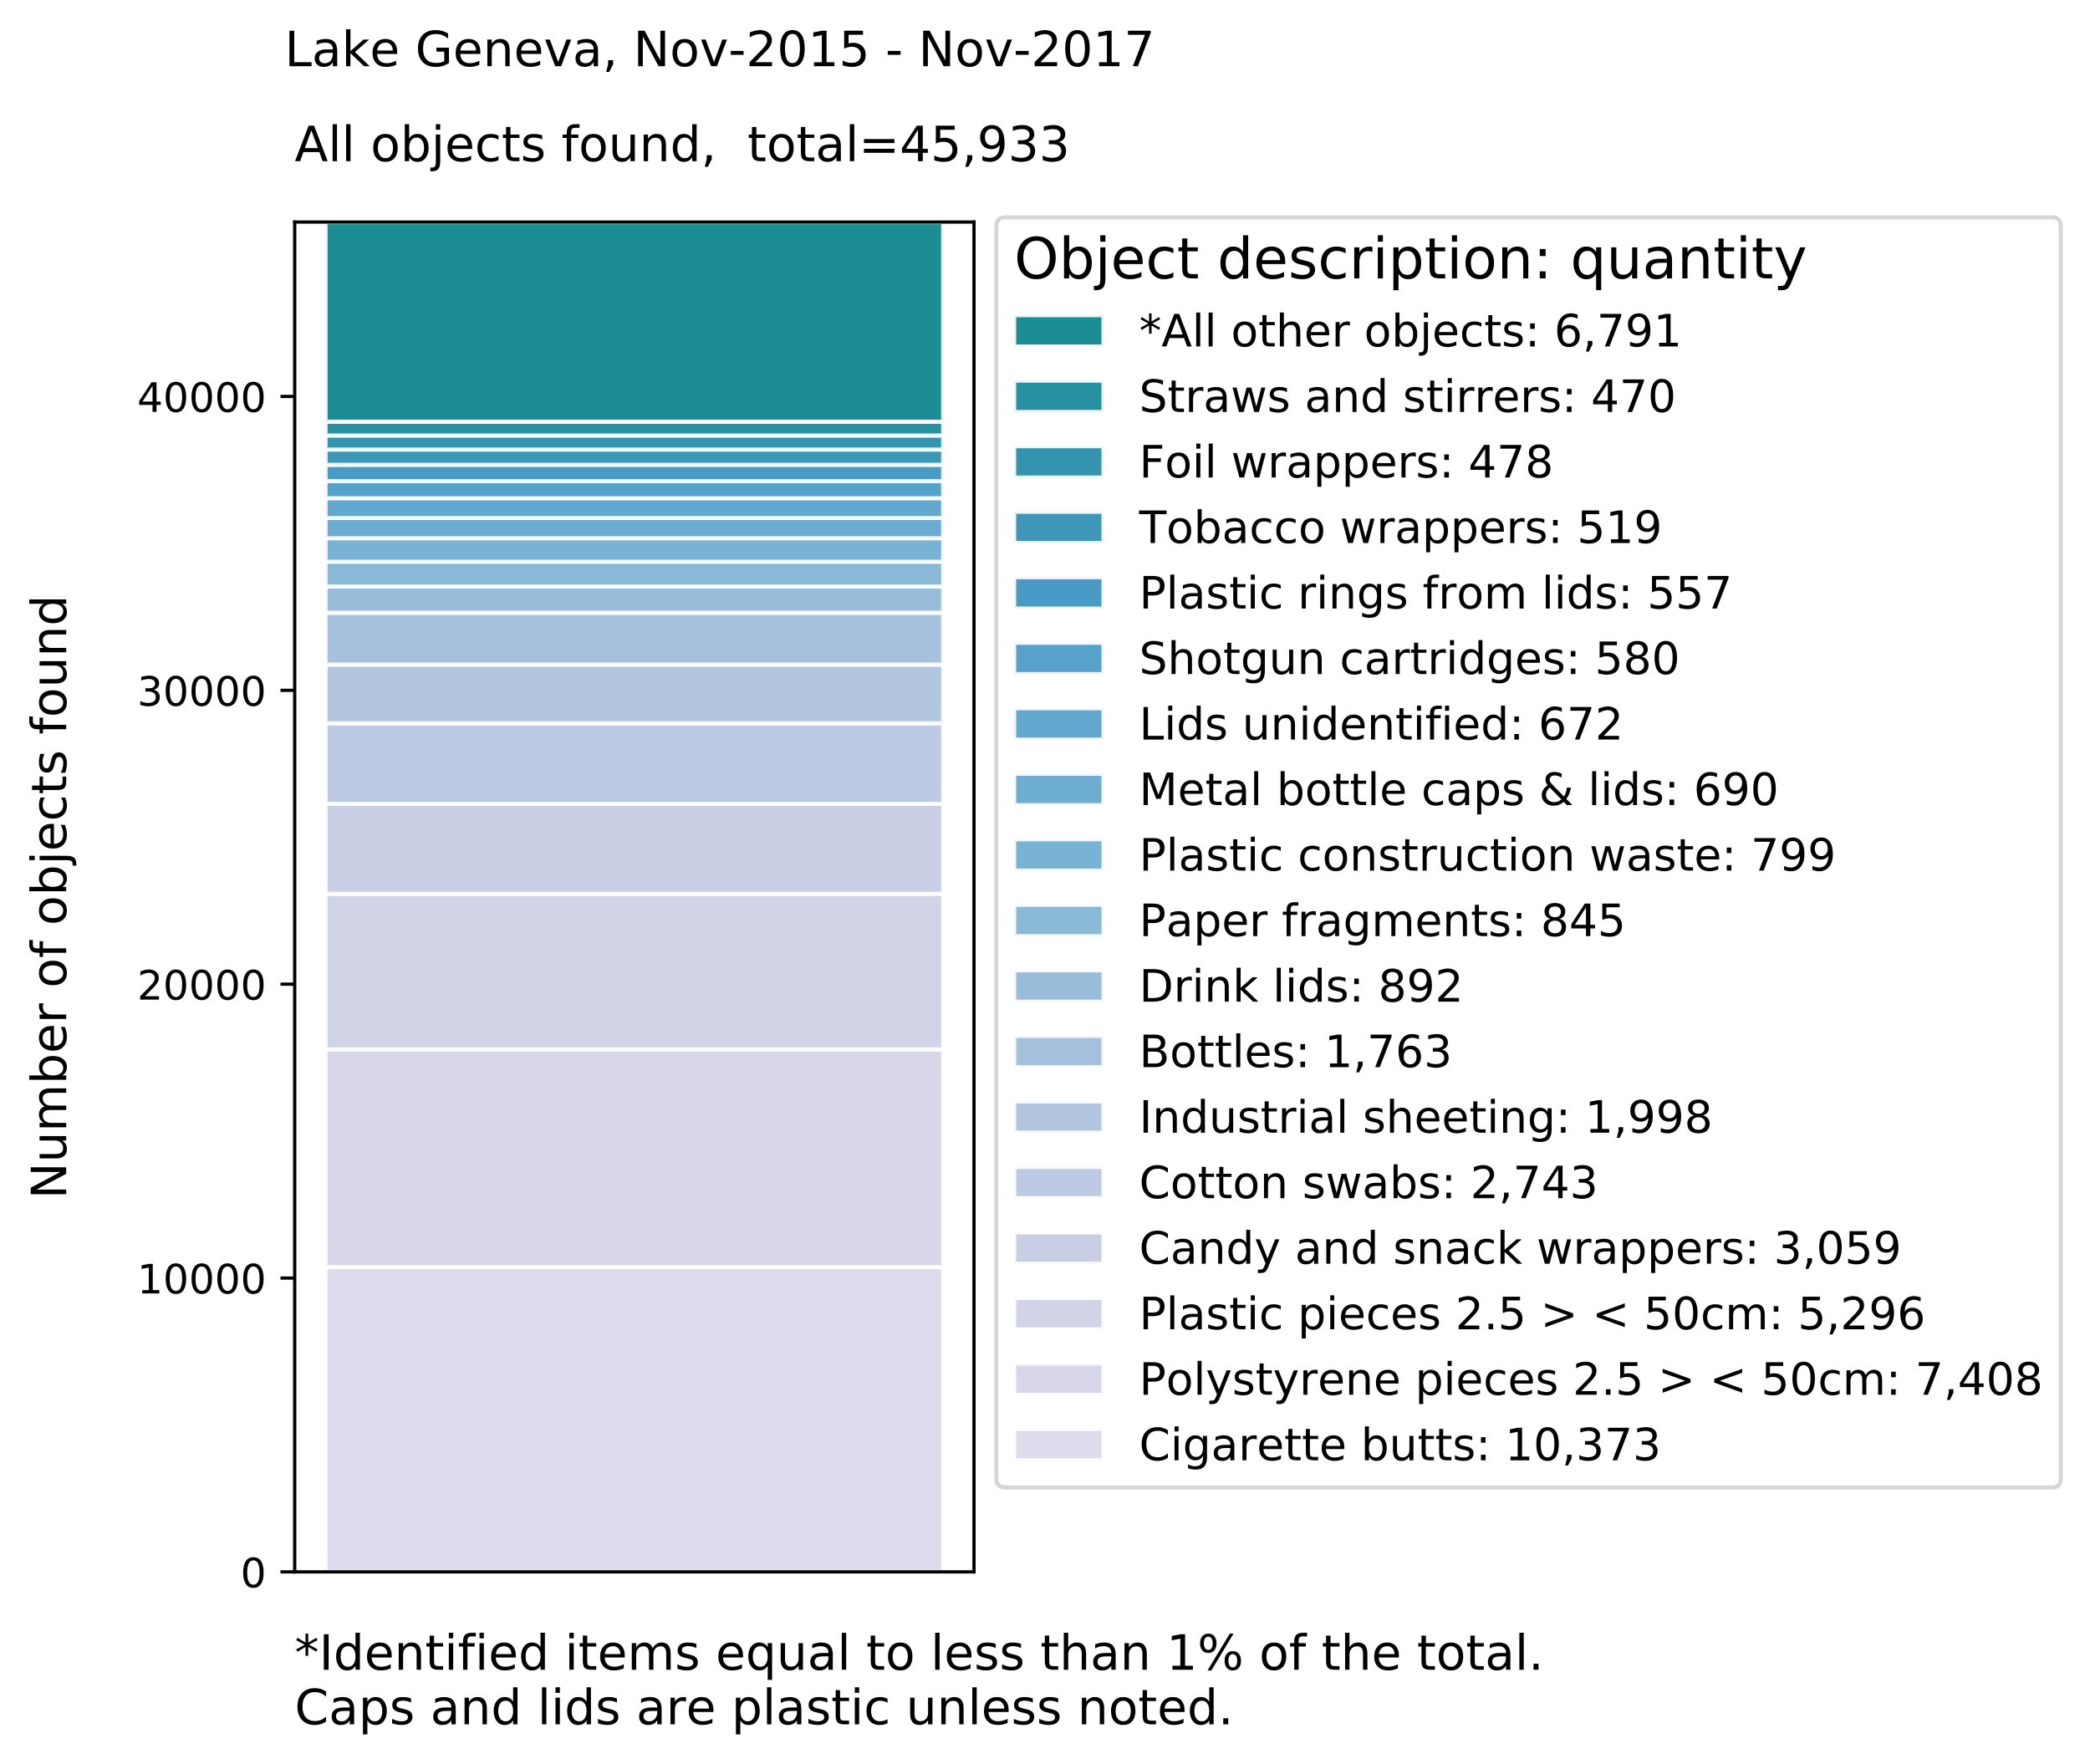 <?xml version="1.0" encoding="utf-8" standalone="no"?>
<!DOCTYPE svg PUBLIC "-//W3C//DTD SVG 1.1//EN"
  "http://www.w3.org/Graphics/SVG/1.1/DTD/svg11.dtd">
<!-- Created with matplotlib (https://matplotlib.org/) -->
<svg height="434.611pt" version="1.1" viewBox="0 0 515.047 434.611" width="515.047pt" xmlns="http://www.w3.org/2000/svg" xmlns:xlink="http://www.w3.org/1999/xlink">
 <defs>
  <style type="text/css">
*{stroke-linecap:butt;stroke-linejoin:round;}
  </style>
 </defs>
 <g id="figure_1">
  <g id="patch_1">
   <path d="M -0 434.611 
L 515.047 434.611 
L 515.047 0 
L -0 0 
z
" style="fill:#ffffff;"/>
  </g>
  <g id="axes_1">
   <g id="patch_2">
    <path d="M 72.626 387.36 
L 240.026 387.36 
L 240.026 54.72 
L 72.626 54.72 
z
" style="fill:#ffffff;"/>
   </g>
   <g id="patch_3">
    <path clip-path="url(#p9ca6e2add4)" d="M 80.235 387.36 
L 232.417 387.36 
L 232.417 312.244 
L 80.235 312.244 
z
" style="fill:#dbd8ea;opacity:0.9;stroke:#ffffff;stroke-linejoin:miter;"/>
   </g>
   <g id="patch_4">
    <path clip-path="url(#p9ca6e2add4)" d="M 80.235 312.244 
L 232.417 312.244 
L 232.417 258.598 
L 80.235 258.598 
z
" style="fill:#d4d3e7;opacity:0.9;stroke:#ffffff;stroke-linejoin:miter;"/>
   </g>
   <g id="patch_5">
    <path clip-path="url(#p9ca6e2add4)" d="M 80.235 258.598 
L 232.417 258.598 
L 232.417 220.247 
L 80.235 220.247 
z
" style="fill:#cccfe5;opacity:0.9;stroke:#ffffff;stroke-linejoin:miter;"/>
   </g>
   <g id="patch_6">
    <path clip-path="url(#p9ca6e2add4)" d="M 80.235 220.247 
L 232.417 220.247 
L 232.417 198.095 
L 80.235 198.095 
z
" style="fill:#c2cae2;opacity:0.9;stroke:#ffffff;stroke-linejoin:miter;"/>
   </g>
   <g id="patch_7">
    <path clip-path="url(#p9ca6e2add4)" d="M 80.235 198.095 
L 232.417 198.095 
L 232.417 178.232 
L 80.235 178.232 
z
" style="fill:#b7c5e0;opacity:0.9;stroke:#ffffff;stroke-linejoin:miter;"/>
   </g>
   <g id="patch_8">
    <path clip-path="url(#p9ca6e2add4)" d="M 80.235 178.232 
L 232.417 178.232 
L 232.417 163.763 
L 80.235 163.763 
z
" style="fill:#aabfdc;opacity:0.9;stroke:#ffffff;stroke-linejoin:miter;"/>
   </g>
   <g id="patch_9">
    <path clip-path="url(#p9ca6e2add4)" d="M 80.235 163.763 
L 232.417 163.763 
L 232.417 150.996 
L 80.235 150.996 
z
" style="fill:#9cbad9;opacity:0.9;stroke:#ffffff;stroke-linejoin:miter;"/>
   </g>
   <g id="patch_10">
    <path clip-path="url(#p9ca6e2add4)" d="M 80.235 150.996 
L 232.417 150.996 
L 232.417 144.537 
L 80.235 144.537 
z
" style="fill:#8db5d6;opacity:0.9;stroke:#ffffff;stroke-linejoin:miter;"/>
   </g>
   <g id="patch_11">
    <path clip-path="url(#p9ca6e2add4)" d="M 80.235 144.537 
L 232.417 144.537 
L 232.417 138.418 
L 80.235 138.418 
z
" style="fill:#7eb0d3;opacity:0.9;stroke:#ffffff;stroke-linejoin:miter;"/>
   </g>
   <g id="patch_12">
    <path clip-path="url(#p9ca6e2add4)" d="M 80.235 138.418 
L 232.417 138.418 
L 232.417 132.632 
L 80.235 132.632 
z
" style="fill:#6aaacf;opacity:0.9;stroke:#ffffff;stroke-linejoin:miter;"/>
   </g>
   <g id="patch_13">
    <path clip-path="url(#p9ca6e2add4)" d="M 80.235 132.632 
L 232.417 132.632 
L 232.417 127.635 
L 80.235 127.635 
z
" style="fill:#5da4cc;opacity:0.9;stroke:#ffffff;stroke-linejoin:miter;"/>
   </g>
   <g id="patch_14">
    <path clip-path="url(#p9ca6e2add4)" d="M 80.235 127.635 
L 232.417 127.635 
L 232.417 122.769 
L 80.235 122.769 
z
" style="fill:#519ec8;opacity:0.9;stroke:#ffffff;stroke-linejoin:miter;"/>
   </g>
   <g id="patch_15">
    <path clip-path="url(#p9ca6e2add4)" d="M 80.235 122.769 
L 232.417 122.769 
L 232.417 118.569 
L 80.235 118.569 
z
" style="fill:#4598c5;opacity:0.9;stroke:#ffffff;stroke-linejoin:miter;"/>
   </g>
   <g id="patch_16">
    <path clip-path="url(#p9ca6e2add4)" d="M 80.235 118.569 
L 232.417 118.569 
L 232.417 114.535 
L 80.235 114.535 
z
" style="fill:#3590bf;opacity:0.9;stroke:#ffffff;stroke-linejoin:miter;"/>
   </g>
   <g id="patch_17">
    <path clip-path="url(#p9ca6e2add4)" d="M 80.235 114.535 
L 232.417 114.535 
L 232.417 110.777 
L 80.235 110.777 
z
" style="fill:#298cb2;opacity:0.9;stroke:#ffffff;stroke-linejoin:miter;"/>
   </g>
   <g id="patch_18">
    <path clip-path="url(#p9ca6e2add4)" d="M 80.235 110.777 
L 232.417 110.777 
L 232.417 107.315 
L 80.235 107.315 
z
" style="fill:#1c89a5;opacity:0.9;stroke:#ffffff;stroke-linejoin:miter;"/>
   </g>
   <g id="patch_19">
    <path clip-path="url(#p9ca6e2add4)" d="M 80.235 107.315 
L 232.417 107.315 
L 232.417 103.912 
L 80.235 103.912 
z
" style="fill:#108598;opacity:0.9;stroke:#ffffff;stroke-linejoin:miter;"/>
   </g>
   <g id="patch_20">
    <path clip-path="url(#p9ca6e2add4)" d="M 80.235 103.912 
L 232.417 103.912 
L 232.417 54.734 
L 80.235 54.734 
z
" style="fill:#028087;opacity:0.9;stroke:#ffffff;stroke-linejoin:miter;"/>
   </g>
   <g id="matplotlib.axis_1">
    <g id="text_1">
     <!-- *Identified items equal to less than 1% of the total. -->
     <defs>
      <path d="M 47.016 60.891 
L 29.5 51.422 
L 47.016 41.891 
L 44.188 37.109 
L 27.781 47.016 
L 27.781 28.609 
L 22.219 28.609 
L 22.219 47.016 
L 5.812 37.109 
L 2.984 41.891 
L 20.516 51.422 
L 2.984 60.891 
L 5.812 65.719 
L 22.219 55.812 
L 22.219 74.219 
L 27.781 74.219 
L 27.781 55.812 
L 44.188 65.719 
z
" id="DejaVuSans-42"/>
      <path d="M 9.812 72.906 
L 19.672 72.906 
L 19.672 0 
L 9.812 0 
z
" id="DejaVuSans-73"/>
      <path d="M 45.406 46.391 
L 45.406 75.984 
L 54.391 75.984 
L 54.391 0 
L 45.406 0 
L 45.406 8.203 
Q 42.578 3.328 38.25 0.953 
Q 33.938 -1.422 27.875 -1.422 
Q 17.969 -1.422 11.734 6.484 
Q 5.516 14.406 5.516 27.297 
Q 5.516 40.188 11.734 48.094 
Q 17.969 56 27.875 56 
Q 33.938 56 38.25 53.625 
Q 42.578 51.266 45.406 46.391 
z
M 14.797 27.297 
Q 14.797 17.391 18.875 11.75 
Q 22.953 6.109 30.078 6.109 
Q 37.203 6.109 41.297 11.75 
Q 45.406 17.391 45.406 27.297 
Q 45.406 37.203 41.297 42.844 
Q 37.203 48.484 30.078 48.484 
Q 22.953 48.484 18.875 42.844 
Q 14.797 37.203 14.797 27.297 
z
" id="DejaVuSans-100"/>
      <path d="M 56.203 29.594 
L 56.203 25.203 
L 14.891 25.203 
Q 15.484 15.922 20.484 11.062 
Q 25.484 6.203 34.422 6.203 
Q 39.594 6.203 44.453 7.469 
Q 49.312 8.734 54.109 11.281 
L 54.109 2.781 
Q 49.266 0.734 44.188 -0.344 
Q 39.109 -1.422 33.891 -1.422 
Q 20.797 -1.422 13.156 6.188 
Q 5.516 13.812 5.516 26.812 
Q 5.516 40.234 12.766 48.109 
Q 20.016 56 32.328 56 
Q 43.359 56 49.781 48.891 
Q 56.203 41.797 56.203 29.594 
z
M 47.219 32.234 
Q 47.125 39.594 43.094 43.984 
Q 39.062 48.391 32.422 48.391 
Q 24.906 48.391 20.391 44.141 
Q 15.875 39.891 15.188 32.172 
z
" id="DejaVuSans-101"/>
      <path d="M 54.891 33.016 
L 54.891 0 
L 45.906 0 
L 45.906 32.719 
Q 45.906 40.484 42.875 44.328 
Q 39.844 48.188 33.797 48.188 
Q 26.516 48.188 22.312 43.547 
Q 18.109 38.922 18.109 30.906 
L 18.109 0 
L 9.078 0 
L 9.078 54.688 
L 18.109 54.688 
L 18.109 46.188 
Q 21.344 51.125 25.703 53.562 
Q 30.078 56 35.797 56 
Q 45.219 56 50.047 50.172 
Q 54.891 44.344 54.891 33.016 
z
" id="DejaVuSans-110"/>
      <path d="M 18.312 70.219 
L 18.312 54.688 
L 36.812 54.688 
L 36.812 47.703 
L 18.312 47.703 
L 18.312 18.016 
Q 18.312 11.328 20.141 9.422 
Q 21.969 7.516 27.594 7.516 
L 36.812 7.516 
L 36.812 0 
L 27.594 0 
Q 17.188 0 13.234 3.875 
Q 9.281 7.766 9.281 18.016 
L 9.281 47.703 
L 2.688 47.703 
L 2.688 54.688 
L 9.281 54.688 
L 9.281 70.219 
z
" id="DejaVuSans-116"/>
      <path d="M 9.422 54.688 
L 18.406 54.688 
L 18.406 0 
L 9.422 0 
z
M 9.422 75.984 
L 18.406 75.984 
L 18.406 64.594 
L 9.422 64.594 
z
" id="DejaVuSans-105"/>
      <path d="M 37.109 75.984 
L 37.109 68.5 
L 28.516 68.5 
Q 23.688 68.5 21.797 66.547 
Q 19.922 64.594 19.922 59.516 
L 19.922 54.688 
L 34.719 54.688 
L 34.719 47.703 
L 19.922 47.703 
L 19.922 0 
L 10.891 0 
L 10.891 47.703 
L 2.297 47.703 
L 2.297 54.688 
L 10.891 54.688 
L 10.891 58.5 
Q 10.891 67.625 15.141 71.797 
Q 19.391 75.984 28.609 75.984 
z
" id="DejaVuSans-102"/>
      <path id="DejaVuSans-32"/>
      <path d="M 52 44.188 
Q 55.375 50.25 60.062 53.125 
Q 64.75 56 71.094 56 
Q 79.641 56 84.281 50.016 
Q 88.922 44.047 88.922 33.016 
L 88.922 0 
L 79.891 0 
L 79.891 32.719 
Q 79.891 40.578 77.094 44.375 
Q 74.312 48.188 68.609 48.188 
Q 61.625 48.188 57.562 43.547 
Q 53.516 38.922 53.516 30.906 
L 53.516 0 
L 44.484 0 
L 44.484 32.719 
Q 44.484 40.625 41.703 44.406 
Q 38.922 48.188 33.109 48.188 
Q 26.219 48.188 22.156 43.531 
Q 18.109 38.875 18.109 30.906 
L 18.109 0 
L 9.078 0 
L 9.078 54.688 
L 18.109 54.688 
L 18.109 46.188 
Q 21.188 51.219 25.484 53.609 
Q 29.781 56 35.688 56 
Q 41.656 56 45.828 52.969 
Q 50 49.953 52 44.188 
z
" id="DejaVuSans-109"/>
      <path d="M 44.281 53.078 
L 44.281 44.578 
Q 40.484 46.531 36.375 47.5 
Q 32.281 48.484 27.875 48.484 
Q 21.188 48.484 17.844 46.438 
Q 14.5 44.391 14.5 40.281 
Q 14.5 37.156 16.891 35.375 
Q 19.281 33.594 26.516 31.984 
L 29.594 31.297 
Q 39.156 29.25 43.188 25.516 
Q 47.219 21.781 47.219 15.094 
Q 47.219 7.469 41.188 3.016 
Q 35.156 -1.422 24.609 -1.422 
Q 20.219 -1.422 15.453 -0.562 
Q 10.688 0.297 5.422 2 
L 5.422 11.281 
Q 10.406 8.688 15.234 7.391 
Q 20.062 6.109 24.812 6.109 
Q 31.156 6.109 34.562 8.281 
Q 37.984 10.453 37.984 14.406 
Q 37.984 18.062 35.516 20.016 
Q 33.062 21.969 24.703 23.781 
L 21.578 24.516 
Q 13.234 26.266 9.516 29.906 
Q 5.812 33.547 5.812 39.891 
Q 5.812 47.609 11.281 51.797 
Q 16.75 56 26.812 56 
Q 31.781 56 36.172 55.266 
Q 40.578 54.547 44.281 53.078 
z
" id="DejaVuSans-115"/>
      <path d="M 14.797 27.297 
Q 14.797 17.391 18.875 11.75 
Q 22.953 6.109 30.078 6.109 
Q 37.203 6.109 41.297 11.75 
Q 45.406 17.391 45.406 27.297 
Q 45.406 37.203 41.297 42.844 
Q 37.203 48.484 30.078 48.484 
Q 22.953 48.484 18.875 42.844 
Q 14.797 37.203 14.797 27.297 
z
M 45.406 8.203 
Q 42.578 3.328 38.25 0.953 
Q 33.938 -1.422 27.875 -1.422 
Q 17.969 -1.422 11.734 6.484 
Q 5.516 14.406 5.516 27.297 
Q 5.516 40.188 11.734 48.094 
Q 17.969 56 27.875 56 
Q 33.938 56 38.25 53.625 
Q 42.578 51.266 45.406 46.391 
L 45.406 54.688 
L 54.391 54.688 
L 54.391 -20.797 
L 45.406 -20.797 
z
" id="DejaVuSans-113"/>
      <path d="M 8.5 21.578 
L 8.5 54.688 
L 17.484 54.688 
L 17.484 21.922 
Q 17.484 14.156 20.5 10.266 
Q 23.531 6.391 29.594 6.391 
Q 36.859 6.391 41.078 11.031 
Q 45.312 15.672 45.312 23.688 
L 45.312 54.688 
L 54.297 54.688 
L 54.297 0 
L 45.312 0 
L 45.312 8.406 
Q 42.047 3.422 37.719 1 
Q 33.406 -1.422 27.688 -1.422 
Q 18.266 -1.422 13.375 4.438 
Q 8.5 10.297 8.5 21.578 
z
M 31.109 56 
z
" id="DejaVuSans-117"/>
      <path d="M 34.281 27.484 
Q 23.391 27.484 19.188 25 
Q 14.984 22.516 14.984 16.5 
Q 14.984 11.719 18.141 8.906 
Q 21.297 6.109 26.703 6.109 
Q 34.188 6.109 38.703 11.406 
Q 43.219 16.703 43.219 25.484 
L 43.219 27.484 
z
M 52.203 31.203 
L 52.203 0 
L 43.219 0 
L 43.219 8.297 
Q 40.141 3.328 35.547 0.953 
Q 30.953 -1.422 24.312 -1.422 
Q 15.922 -1.422 10.953 3.297 
Q 6 8.016 6 15.922 
Q 6 25.141 12.172 29.828 
Q 18.359 34.516 30.609 34.516 
L 43.219 34.516 
L 43.219 35.406 
Q 43.219 41.609 39.141 45 
Q 35.062 48.391 27.688 48.391 
Q 23 48.391 18.547 47.266 
Q 14.109 46.141 10.016 43.891 
L 10.016 52.203 
Q 14.938 54.109 19.578 55.047 
Q 24.219 56 28.609 56 
Q 40.484 56 46.344 49.844 
Q 52.203 43.703 52.203 31.203 
z
" id="DejaVuSans-97"/>
      <path d="M 9.422 75.984 
L 18.406 75.984 
L 18.406 0 
L 9.422 0 
z
" id="DejaVuSans-108"/>
      <path d="M 30.609 48.391 
Q 23.391 48.391 19.188 42.75 
Q 14.984 37.109 14.984 27.297 
Q 14.984 17.484 19.156 11.844 
Q 23.344 6.203 30.609 6.203 
Q 37.797 6.203 41.984 11.859 
Q 46.188 17.531 46.188 27.297 
Q 46.188 37.016 41.984 42.703 
Q 37.797 48.391 30.609 48.391 
z
M 30.609 56 
Q 42.328 56 49.016 48.375 
Q 55.719 40.766 55.719 27.297 
Q 55.719 13.875 49.016 6.219 
Q 42.328 -1.422 30.609 -1.422 
Q 18.844 -1.422 12.172 6.219 
Q 5.516 13.875 5.516 27.297 
Q 5.516 40.766 12.172 48.375 
Q 18.844 56 30.609 56 
z
" id="DejaVuSans-111"/>
      <path d="M 54.891 33.016 
L 54.891 0 
L 45.906 0 
L 45.906 32.719 
Q 45.906 40.484 42.875 44.328 
Q 39.844 48.188 33.797 48.188 
Q 26.516 48.188 22.312 43.547 
Q 18.109 38.922 18.109 30.906 
L 18.109 0 
L 9.078 0 
L 9.078 75.984 
L 18.109 75.984 
L 18.109 46.188 
Q 21.344 51.125 25.703 53.562 
Q 30.078 56 35.797 56 
Q 45.219 56 50.047 50.172 
Q 54.891 44.344 54.891 33.016 
z
" id="DejaVuSans-104"/>
      <path d="M 12.406 8.297 
L 28.516 8.297 
L 28.516 63.922 
L 10.984 60.406 
L 10.984 69.391 
L 28.422 72.906 
L 38.281 72.906 
L 38.281 8.297 
L 54.391 8.297 
L 54.391 0 
L 12.406 0 
z
" id="DejaVuSans-49"/>
      <path d="M 72.703 32.078 
Q 68.453 32.078 66.031 28.469 
Q 63.625 24.859 63.625 18.406 
Q 63.625 12.062 66.031 8.422 
Q 68.453 4.781 72.703 4.781 
Q 76.859 4.781 79.266 8.422 
Q 81.688 12.062 81.688 18.406 
Q 81.688 24.812 79.266 28.438 
Q 76.859 32.078 72.703 32.078 
z
M 72.703 38.281 
Q 80.422 38.281 84.953 32.906 
Q 89.5 27.547 89.5 18.406 
Q 89.5 9.281 84.938 3.922 
Q 80.375 -1.422 72.703 -1.422 
Q 64.891 -1.422 60.344 3.922 
Q 55.812 9.281 55.812 18.406 
Q 55.812 27.594 60.375 32.938 
Q 64.938 38.281 72.703 38.281 
z
M 22.312 68.016 
Q 18.109 68.016 15.688 64.375 
Q 13.281 60.75 13.281 54.391 
Q 13.281 47.953 15.672 44.328 
Q 18.062 40.719 22.312 40.719 
Q 26.562 40.719 28.969 44.328 
Q 31.391 47.953 31.391 54.391 
Q 31.391 60.688 28.953 64.344 
Q 26.516 68.016 22.312 68.016 
z
M 66.406 74.219 
L 74.219 74.219 
L 28.609 -1.422 
L 20.797 -1.422 
z
M 22.312 74.219 
Q 30.031 74.219 34.609 68.875 
Q 39.203 63.531 39.203 54.391 
Q 39.203 45.172 34.641 39.844 
Q 30.078 34.516 22.312 34.516 
Q 14.547 34.516 10.031 39.859 
Q 5.516 45.219 5.516 54.391 
Q 5.516 63.484 10.047 68.844 
Q 14.594 74.219 22.312 74.219 
z
" id="DejaVuSans-37"/>
      <path d="M 10.688 12.406 
L 21 12.406 
L 21 0 
L 10.688 0 
z
" id="DejaVuSans-46"/>
     </defs>
     <g transform="translate(72.626 411.478)scale(0.12 -0.12)">
      <use xlink:href="#DejaVuSans-42"/>
      <use x="50" xlink:href="#DejaVuSans-73"/>
      <use x="79.492" xlink:href="#DejaVuSans-100"/>
      <use x="142.969" xlink:href="#DejaVuSans-101"/>
      <use x="204.492" xlink:href="#DejaVuSans-110"/>
      <use x="267.871" xlink:href="#DejaVuSans-116"/>
      <use x="307.08" xlink:href="#DejaVuSans-105"/>
      <use x="334.863" xlink:href="#DejaVuSans-102"/>
      <use x="370.068" xlink:href="#DejaVuSans-105"/>
      <use x="397.852" xlink:href="#DejaVuSans-101"/>
      <use x="459.375" xlink:href="#DejaVuSans-100"/>
      <use x="522.852" xlink:href="#DejaVuSans-32"/>
      <use x="554.639" xlink:href="#DejaVuSans-105"/>
      <use x="582.422" xlink:href="#DejaVuSans-116"/>
      <use x="621.631" xlink:href="#DejaVuSans-101"/>
      <use x="683.154" xlink:href="#DejaVuSans-109"/>
      <use x="780.566" xlink:href="#DejaVuSans-115"/>
      <use x="832.666" xlink:href="#DejaVuSans-32"/>
      <use x="864.453" xlink:href="#DejaVuSans-101"/>
      <use x="925.977" xlink:href="#DejaVuSans-113"/>
      <use x="989.453" xlink:href="#DejaVuSans-117"/>
      <use x="1052.832" xlink:href="#DejaVuSans-97"/>
      <use x="1114.111" xlink:href="#DejaVuSans-108"/>
      <use x="1141.895" xlink:href="#DejaVuSans-32"/>
      <use x="1173.682" xlink:href="#DejaVuSans-116"/>
      <use x="1212.891" xlink:href="#DejaVuSans-111"/>
      <use x="1274.072" xlink:href="#DejaVuSans-32"/>
      <use x="1305.859" xlink:href="#DejaVuSans-108"/>
      <use x="1333.643" xlink:href="#DejaVuSans-101"/>
      <use x="1395.166" xlink:href="#DejaVuSans-115"/>
      <use x="1447.266" xlink:href="#DejaVuSans-115"/>
      <use x="1499.365" xlink:href="#DejaVuSans-32"/>
      <use x="1531.152" xlink:href="#DejaVuSans-116"/>
      <use x="1570.361" xlink:href="#DejaVuSans-104"/>
      <use x="1633.74" xlink:href="#DejaVuSans-97"/>
      <use x="1695.02" xlink:href="#DejaVuSans-110"/>
      <use x="1758.398" xlink:href="#DejaVuSans-32"/>
      <use x="1790.186" xlink:href="#DejaVuSans-49"/>
      <use x="1853.809" xlink:href="#DejaVuSans-37"/>
      <use x="1948.828" xlink:href="#DejaVuSans-32"/>
      <use x="1980.615" xlink:href="#DejaVuSans-111"/>
      <use x="2041.797" xlink:href="#DejaVuSans-102"/>
      <use x="2077.002" xlink:href="#DejaVuSans-32"/>
      <use x="2108.789" xlink:href="#DejaVuSans-116"/>
      <use x="2147.998" xlink:href="#DejaVuSans-104"/>
      <use x="2211.377" xlink:href="#DejaVuSans-101"/>
      <use x="2272.9" xlink:href="#DejaVuSans-32"/>
      <use x="2304.688" xlink:href="#DejaVuSans-116"/>
      <use x="2343.896" xlink:href="#DejaVuSans-111"/>
      <use x="2405.078" xlink:href="#DejaVuSans-116"/>
      <use x="2444.287" xlink:href="#DejaVuSans-97"/>
      <use x="2505.566" xlink:href="#DejaVuSans-108"/>
      <use x="2533.35" xlink:href="#DejaVuSans-46"/>
     </g>
     <!-- Caps and lids are plastic unless noted. -->
     <defs>
      <path d="M 64.406 67.281 
L 64.406 56.891 
Q 59.422 61.531 53.781 63.812 
Q 48.141 66.109 41.797 66.109 
Q 29.297 66.109 22.656 58.469 
Q 16.016 50.828 16.016 36.375 
Q 16.016 21.969 22.656 14.328 
Q 29.297 6.688 41.797 6.688 
Q 48.141 6.688 53.781 8.984 
Q 59.422 11.281 64.406 15.922 
L 64.406 5.609 
Q 59.234 2.094 53.438 0.328 
Q 47.656 -1.422 41.219 -1.422 
Q 24.656 -1.422 15.125 8.703 
Q 5.609 18.844 5.609 36.375 
Q 5.609 53.953 15.125 64.078 
Q 24.656 74.219 41.219 74.219 
Q 47.75 74.219 53.531 72.484 
Q 59.328 70.75 64.406 67.281 
z
" id="DejaVuSans-67"/>
      <path d="M 18.109 8.203 
L 18.109 -20.797 
L 9.078 -20.797 
L 9.078 54.688 
L 18.109 54.688 
L 18.109 46.391 
Q 20.953 51.266 25.266 53.625 
Q 29.594 56 35.594 56 
Q 45.562 56 51.781 48.094 
Q 58.016 40.188 58.016 27.297 
Q 58.016 14.406 51.781 6.484 
Q 45.562 -1.422 35.594 -1.422 
Q 29.594 -1.422 25.266 0.953 
Q 20.953 3.328 18.109 8.203 
z
M 48.688 27.297 
Q 48.688 37.203 44.609 42.844 
Q 40.531 48.484 33.406 48.484 
Q 26.266 48.484 22.188 42.844 
Q 18.109 37.203 18.109 27.297 
Q 18.109 17.391 22.188 11.75 
Q 26.266 6.109 33.406 6.109 
Q 40.531 6.109 44.609 11.75 
Q 48.688 17.391 48.688 27.297 
z
" id="DejaVuSans-112"/>
      <path d="M 41.109 46.297 
Q 39.594 47.172 37.812 47.578 
Q 36.031 48 33.891 48 
Q 26.266 48 22.188 43.047 
Q 18.109 38.094 18.109 28.812 
L 18.109 0 
L 9.078 0 
L 9.078 54.688 
L 18.109 54.688 
L 18.109 46.188 
Q 20.953 51.172 25.484 53.578 
Q 30.031 56 36.531 56 
Q 37.453 56 38.578 55.875 
Q 39.703 55.766 41.062 55.516 
z
" id="DejaVuSans-114"/>
      <path d="M 48.781 52.594 
L 48.781 44.188 
Q 44.969 46.297 41.141 47.344 
Q 37.312 48.391 33.406 48.391 
Q 24.656 48.391 19.812 42.844 
Q 14.984 37.312 14.984 27.297 
Q 14.984 17.281 19.812 11.734 
Q 24.656 6.203 33.406 6.203 
Q 37.312 6.203 41.141 7.25 
Q 44.969 8.297 48.781 10.406 
L 48.781 2.094 
Q 45.016 0.344 40.984 -0.531 
Q 36.969 -1.422 32.422 -1.422 
Q 20.062 -1.422 12.781 6.344 
Q 5.516 14.109 5.516 27.297 
Q 5.516 40.672 12.859 48.328 
Q 20.219 56 33.016 56 
Q 37.156 56 41.109 55.141 
Q 45.062 54.297 48.781 52.594 
z
" id="DejaVuSans-99"/>
     </defs>
     <g transform="translate(72.626 424.916)scale(0.12 -0.12)">
      <use xlink:href="#DejaVuSans-67"/>
      <use x="69.824" xlink:href="#DejaVuSans-97"/>
      <use x="131.104" xlink:href="#DejaVuSans-112"/>
      <use x="194.58" xlink:href="#DejaVuSans-115"/>
      <use x="246.68" xlink:href="#DejaVuSans-32"/>
      <use x="278.467" xlink:href="#DejaVuSans-97"/>
      <use x="339.746" xlink:href="#DejaVuSans-110"/>
      <use x="403.125" xlink:href="#DejaVuSans-100"/>
      <use x="466.602" xlink:href="#DejaVuSans-32"/>
      <use x="498.389" xlink:href="#DejaVuSans-108"/>
      <use x="526.172" xlink:href="#DejaVuSans-105"/>
      <use x="553.955" xlink:href="#DejaVuSans-100"/>
      <use x="617.432" xlink:href="#DejaVuSans-115"/>
      <use x="669.531" xlink:href="#DejaVuSans-32"/>
      <use x="701.318" xlink:href="#DejaVuSans-97"/>
      <use x="762.598" xlink:href="#DejaVuSans-114"/>
      <use x="803.68" xlink:href="#DejaVuSans-101"/>
      <use x="865.203" xlink:href="#DejaVuSans-32"/>
      <use x="896.99" xlink:href="#DejaVuSans-112"/>
      <use x="960.467" xlink:href="#DejaVuSans-108"/>
      <use x="988.25" xlink:href="#DejaVuSans-97"/>
      <use x="1049.529" xlink:href="#DejaVuSans-115"/>
      <use x="1101.629" xlink:href="#DejaVuSans-116"/>
      <use x="1140.838" xlink:href="#DejaVuSans-105"/>
      <use x="1168.621" xlink:href="#DejaVuSans-99"/>
      <use x="1223.602" xlink:href="#DejaVuSans-32"/>
      <use x="1255.389" xlink:href="#DejaVuSans-117"/>
      <use x="1318.768" xlink:href="#DejaVuSans-110"/>
      <use x="1382.146" xlink:href="#DejaVuSans-108"/>
      <use x="1409.93" xlink:href="#DejaVuSans-101"/>
      <use x="1471.453" xlink:href="#DejaVuSans-115"/>
      <use x="1523.553" xlink:href="#DejaVuSans-115"/>
      <use x="1575.652" xlink:href="#DejaVuSans-32"/>
      <use x="1607.439" xlink:href="#DejaVuSans-110"/>
      <use x="1670.818" xlink:href="#DejaVuSans-111"/>
      <use x="1732" xlink:href="#DejaVuSans-116"/>
      <use x="1771.209" xlink:href="#DejaVuSans-101"/>
      <use x="1832.732" xlink:href="#DejaVuSans-100"/>
      <use x="1896.209" xlink:href="#DejaVuSans-46"/>
     </g>
    </g>
   </g>
   <g id="matplotlib.axis_2">
    <g id="ytick_1">
     <g id="line2d_1">
      <defs>
       <path d="M 0 0 
L -3.5 0 
" id="m5b3ba2726b" style="stroke:#000000;stroke-width:0.8;"/>
      </defs>
      <g>
       <use style="stroke:#000000;stroke-width:0.8;" x="72.626" xlink:href="#m5b3ba2726b" y="387.36"/>
      </g>
     </g>
     <g id="text_2">
      <!-- 0 -->
      <defs>
       <path d="M 31.781 66.406 
Q 24.172 66.406 20.328 58.906 
Q 16.5 51.422 16.5 36.375 
Q 16.5 21.391 20.328 13.891 
Q 24.172 6.391 31.781 6.391 
Q 39.453 6.391 43.281 13.891 
Q 47.125 21.391 47.125 36.375 
Q 47.125 51.422 43.281 58.906 
Q 39.453 66.406 31.781 66.406 
z
M 31.781 74.219 
Q 44.047 74.219 50.516 64.516 
Q 56.984 54.828 56.984 36.375 
Q 56.984 17.969 50.516 8.266 
Q 44.047 -1.422 31.781 -1.422 
Q 19.531 -1.422 13.062 8.266 
Q 6.594 17.969 6.594 36.375 
Q 6.594 54.828 13.062 64.516 
Q 19.531 74.219 31.781 74.219 
z
" id="DejaVuSans-48"/>
      </defs>
      <g transform="translate(59.264 391.159)scale(0.1 -0.1)">
       <use xlink:href="#DejaVuSans-48"/>
      </g>
     </g>
    </g>
    <g id="ytick_2">
     <g id="line2d_2">
      <g>
       <use style="stroke:#000000;stroke-width:0.8;" x="72.626" xlink:href="#m5b3ba2726b" y="314.945"/>
      </g>
     </g>
     <g id="text_3">
      <!-- 10000 -->
      <g transform="translate(33.814 318.744)scale(0.1 -0.1)">
       <use xlink:href="#DejaVuSans-49"/>
       <use x="63.623" xlink:href="#DejaVuSans-48"/>
       <use x="127.246" xlink:href="#DejaVuSans-48"/>
       <use x="190.869" xlink:href="#DejaVuSans-48"/>
       <use x="254.492" xlink:href="#DejaVuSans-48"/>
      </g>
     </g>
    </g>
    <g id="ytick_3">
     <g id="line2d_3">
      <g>
       <use style="stroke:#000000;stroke-width:0.8;" x="72.626" xlink:href="#m5b3ba2726b" y="242.529"/>
      </g>
     </g>
     <g id="text_4">
      <!-- 20000 -->
      <defs>
       <path d="M 19.188 8.297 
L 53.609 8.297 
L 53.609 0 
L 7.328 0 
L 7.328 8.297 
Q 12.938 14.109 22.625 23.891 
Q 32.328 33.688 34.812 36.531 
Q 39.547 41.844 41.422 45.531 
Q 43.312 49.219 43.312 52.781 
Q 43.312 58.594 39.234 62.25 
Q 35.156 65.922 28.609 65.922 
Q 23.969 65.922 18.812 64.312 
Q 13.672 62.703 7.812 59.422 
L 7.812 69.391 
Q 13.766 71.781 18.938 73 
Q 24.125 74.219 28.422 74.219 
Q 39.75 74.219 46.484 68.547 
Q 53.219 62.891 53.219 53.422 
Q 53.219 48.922 51.531 44.891 
Q 49.859 40.875 45.406 35.406 
Q 44.188 33.984 37.641 27.219 
Q 31.109 20.453 19.188 8.297 
z
" id="DejaVuSans-50"/>
      </defs>
      <g transform="translate(33.814 246.328)scale(0.1 -0.1)">
       <use xlink:href="#DejaVuSans-50"/>
       <use x="63.623" xlink:href="#DejaVuSans-48"/>
       <use x="127.246" xlink:href="#DejaVuSans-48"/>
       <use x="190.869" xlink:href="#DejaVuSans-48"/>
       <use x="254.492" xlink:href="#DejaVuSans-48"/>
      </g>
     </g>
    </g>
    <g id="ytick_4">
     <g id="line2d_4">
      <g>
       <use style="stroke:#000000;stroke-width:0.8;" x="72.626" xlink:href="#m5b3ba2726b" y="170.114"/>
      </g>
     </g>
     <g id="text_5">
      <!-- 30000 -->
      <defs>
       <path d="M 40.578 39.312 
Q 47.656 37.797 51.625 33 
Q 55.609 28.219 55.609 21.188 
Q 55.609 10.406 48.188 4.484 
Q 40.766 -1.422 27.094 -1.422 
Q 22.516 -1.422 17.656 -0.516 
Q 12.797 0.391 7.625 2.203 
L 7.625 11.719 
Q 11.719 9.328 16.594 8.109 
Q 21.484 6.891 26.812 6.891 
Q 36.078 6.891 40.938 10.547 
Q 45.797 14.203 45.797 21.188 
Q 45.797 27.641 41.281 31.266 
Q 36.766 34.906 28.719 34.906 
L 20.219 34.906 
L 20.219 43.016 
L 29.109 43.016 
Q 36.375 43.016 40.234 45.922 
Q 44.094 48.828 44.094 54.297 
Q 44.094 59.906 40.109 62.906 
Q 36.141 65.922 28.719 65.922 
Q 24.656 65.922 20.016 65.031 
Q 15.375 64.156 9.812 62.312 
L 9.812 71.094 
Q 15.438 72.656 20.344 73.438 
Q 25.25 74.219 29.594 74.219 
Q 40.828 74.219 47.359 69.109 
Q 53.906 64.016 53.906 55.328 
Q 53.906 49.266 50.438 45.094 
Q 46.969 40.922 40.578 39.312 
z
" id="DejaVuSans-51"/>
      </defs>
      <g transform="translate(33.814 173.913)scale(0.1 -0.1)">
       <use xlink:href="#DejaVuSans-51"/>
       <use x="63.623" xlink:href="#DejaVuSans-48"/>
       <use x="127.246" xlink:href="#DejaVuSans-48"/>
       <use x="190.869" xlink:href="#DejaVuSans-48"/>
       <use x="254.492" xlink:href="#DejaVuSans-48"/>
      </g>
     </g>
    </g>
    <g id="ytick_5">
     <g id="line2d_5">
      <g>
       <use style="stroke:#000000;stroke-width:0.8;" x="72.626" xlink:href="#m5b3ba2726b" y="97.699"/>
      </g>
     </g>
     <g id="text_6">
      <!-- 40000 -->
      <defs>
       <path d="M 37.797 64.312 
L 12.891 25.391 
L 37.797 25.391 
z
M 35.203 72.906 
L 47.609 72.906 
L 47.609 25.391 
L 58.016 25.391 
L 58.016 17.188 
L 47.609 17.188 
L 47.609 0 
L 37.797 0 
L 37.797 17.188 
L 4.891 17.188 
L 4.891 26.703 
z
" id="DejaVuSans-52"/>
      </defs>
      <g transform="translate(33.814 101.498)scale(0.1 -0.1)">
       <use xlink:href="#DejaVuSans-52"/>
       <use x="63.623" xlink:href="#DejaVuSans-48"/>
       <use x="127.246" xlink:href="#DejaVuSans-48"/>
       <use x="190.869" xlink:href="#DejaVuSans-48"/>
       <use x="254.492" xlink:href="#DejaVuSans-48"/>
      </g>
     </g>
    </g>
    <g id="text_7">
     <!-- Number of objects found -->
     <defs>
      <path d="M 9.812 72.906 
L 23.094 72.906 
L 55.422 11.922 
L 55.422 72.906 
L 64.984 72.906 
L 64.984 0 
L 51.703 0 
L 19.391 60.984 
L 19.391 0 
L 9.812 0 
z
" id="DejaVuSans-78"/>
      <path d="M 48.688 27.297 
Q 48.688 37.203 44.609 42.844 
Q 40.531 48.484 33.406 48.484 
Q 26.266 48.484 22.188 42.844 
Q 18.109 37.203 18.109 27.297 
Q 18.109 17.391 22.188 11.75 
Q 26.266 6.109 33.406 6.109 
Q 40.531 6.109 44.609 11.75 
Q 48.688 17.391 48.688 27.297 
z
M 18.109 46.391 
Q 20.953 51.266 25.266 53.625 
Q 29.594 56 35.594 56 
Q 45.562 56 51.781 48.094 
Q 58.016 40.188 58.016 27.297 
Q 58.016 14.406 51.781 6.484 
Q 45.562 -1.422 35.594 -1.422 
Q 29.594 -1.422 25.266 0.953 
Q 20.953 3.328 18.109 8.203 
L 18.109 0 
L 9.078 0 
L 9.078 75.984 
L 18.109 75.984 
z
" id="DejaVuSans-98"/>
      <path d="M 9.422 54.688 
L 18.406 54.688 
L 18.406 -0.984 
Q 18.406 -11.422 14.422 -16.109 
Q 10.453 -20.797 1.609 -20.797 
L -1.812 -20.797 
L -1.812 -13.188 
L 0.594 -13.188 
Q 5.719 -13.188 7.562 -10.812 
Q 9.422 -8.453 9.422 -0.984 
z
M 9.422 75.984 
L 18.406 75.984 
L 18.406 64.594 
L 9.422 64.594 
z
" id="DejaVuSans-106"/>
     </defs>
     <g transform="translate(16.318 295.461)rotate(-90)scale(0.12 -0.12)">
      <use xlink:href="#DejaVuSans-78"/>
      <use x="74.805" xlink:href="#DejaVuSans-117"/>
      <use x="138.184" xlink:href="#DejaVuSans-109"/>
      <use x="235.596" xlink:href="#DejaVuSans-98"/>
      <use x="299.072" xlink:href="#DejaVuSans-101"/>
      <use x="360.596" xlink:href="#DejaVuSans-114"/>
      <use x="401.709" xlink:href="#DejaVuSans-32"/>
      <use x="433.496" xlink:href="#DejaVuSans-111"/>
      <use x="494.678" xlink:href="#DejaVuSans-102"/>
      <use x="529.883" xlink:href="#DejaVuSans-32"/>
      <use x="561.67" xlink:href="#DejaVuSans-111"/>
      <use x="622.852" xlink:href="#DejaVuSans-98"/>
      <use x="686.328" xlink:href="#DejaVuSans-106"/>
      <use x="714.111" xlink:href="#DejaVuSans-101"/>
      <use x="775.635" xlink:href="#DejaVuSans-99"/>
      <use x="830.615" xlink:href="#DejaVuSans-116"/>
      <use x="869.824" xlink:href="#DejaVuSans-115"/>
      <use x="921.924" xlink:href="#DejaVuSans-32"/>
      <use x="953.711" xlink:href="#DejaVuSans-102"/>
      <use x="988.916" xlink:href="#DejaVuSans-111"/>
      <use x="1050.098" xlink:href="#DejaVuSans-117"/>
      <use x="1113.477" xlink:href="#DejaVuSans-110"/>
      <use x="1176.855" xlink:href="#DejaVuSans-100"/>
     </g>
    </g>
   </g>
   <g id="patch_21">
    <path d="M 72.626 387.36 
L 72.626 54.72 
" style="fill:none;stroke:#000000;stroke-linecap:square;stroke-linejoin:miter;stroke-width:0.8;"/>
   </g>
   <g id="patch_22">
    <path d="M 240.026 387.36 
L 240.026 54.72 
" style="fill:none;stroke:#000000;stroke-linecap:square;stroke-linejoin:miter;stroke-width:0.8;"/>
   </g>
   <g id="patch_23">
    <path d="M 72.626 387.36 
L 240.026 387.36 
" style="fill:none;stroke:#000000;stroke-linecap:square;stroke-linejoin:miter;stroke-width:0.8;"/>
   </g>
   <g id="patch_24">
    <path d="M 72.626 54.72 
L 240.026 54.72 
" style="fill:none;stroke:#000000;stroke-linecap:square;stroke-linejoin:miter;stroke-width:0.8;"/>
   </g>
   <g id="text_8">
    <!-- All objects found,  total=45,933 -->
    <defs>
     <path d="M 34.188 63.188 
L 20.797 26.906 
L 47.609 26.906 
z
M 28.609 72.906 
L 39.797 72.906 
L 67.578 0 
L 57.328 0 
L 50.688 18.703 
L 17.828 18.703 
L 11.188 0 
L 0.781 0 
z
" id="DejaVuSans-65"/>
     <path d="M 11.719 12.406 
L 22.016 12.406 
L 22.016 4 
L 14.016 -11.625 
L 7.719 -11.625 
L 11.719 4 
z
" id="DejaVuSans-44"/>
     <path d="M 10.594 45.406 
L 73.188 45.406 
L 73.188 37.203 
L 10.594 37.203 
z
M 10.594 25.484 
L 73.188 25.484 
L 73.188 17.188 
L 10.594 17.188 
z
" id="DejaVuSans-61"/>
     <path d="M 10.797 72.906 
L 49.516 72.906 
L 49.516 64.594 
L 19.828 64.594 
L 19.828 46.734 
Q 21.969 47.469 24.109 47.828 
Q 26.266 48.188 28.422 48.188 
Q 40.625 48.188 47.75 41.5 
Q 54.891 34.812 54.891 23.391 
Q 54.891 11.625 47.562 5.094 
Q 40.234 -1.422 26.906 -1.422 
Q 22.312 -1.422 17.547 -0.641 
Q 12.797 0.141 7.719 1.703 
L 7.719 11.625 
Q 12.109 9.234 16.797 8.062 
Q 21.484 6.891 26.703 6.891 
Q 35.156 6.891 40.078 11.328 
Q 45.016 15.766 45.016 23.391 
Q 45.016 31 40.078 35.438 
Q 35.156 39.891 26.703 39.891 
Q 22.75 39.891 18.812 39.016 
Q 14.891 38.141 10.797 36.281 
z
" id="DejaVuSans-53"/>
     <path d="M 10.984 1.516 
L 10.984 10.5 
Q 14.703 8.734 18.5 7.812 
Q 22.312 6.891 25.984 6.891 
Q 35.75 6.891 40.891 13.453 
Q 46.047 20.016 46.781 33.406 
Q 43.953 29.203 39.594 26.953 
Q 35.25 24.703 29.984 24.703 
Q 19.047 24.703 12.672 31.312 
Q 6.297 37.938 6.297 49.422 
Q 6.297 60.641 12.938 67.422 
Q 19.578 74.219 30.609 74.219 
Q 43.266 74.219 49.922 64.516 
Q 56.594 54.828 56.594 36.375 
Q 56.594 19.141 48.406 8.859 
Q 40.234 -1.422 26.422 -1.422 
Q 22.703 -1.422 18.891 -0.688 
Q 15.094 0.047 10.984 1.516 
z
M 30.609 32.422 
Q 37.25 32.422 41.125 36.953 
Q 45.016 41.5 45.016 49.422 
Q 45.016 57.281 41.125 61.844 
Q 37.25 66.406 30.609 66.406 
Q 23.969 66.406 20.094 61.844 
Q 16.219 57.281 16.219 49.422 
Q 16.219 41.5 20.094 36.953 
Q 23.969 32.422 30.609 32.422 
z
" id="DejaVuSans-57"/>
    </defs>
    <g transform="translate(72.626 39.72)scale(0.12 -0.12)">
     <use xlink:href="#DejaVuSans-65"/>
     <use x="68.408" xlink:href="#DejaVuSans-108"/>
     <use x="96.191" xlink:href="#DejaVuSans-108"/>
     <use x="123.975" xlink:href="#DejaVuSans-32"/>
     <use x="155.762" xlink:href="#DejaVuSans-111"/>
     <use x="216.943" xlink:href="#DejaVuSans-98"/>
     <use x="280.42" xlink:href="#DejaVuSans-106"/>
     <use x="308.203" xlink:href="#DejaVuSans-101"/>
     <use x="369.727" xlink:href="#DejaVuSans-99"/>
     <use x="424.707" xlink:href="#DejaVuSans-116"/>
     <use x="463.916" xlink:href="#DejaVuSans-115"/>
     <use x="516.016" xlink:href="#DejaVuSans-32"/>
     <use x="547.803" xlink:href="#DejaVuSans-102"/>
     <use x="583.008" xlink:href="#DejaVuSans-111"/>
     <use x="644.189" xlink:href="#DejaVuSans-117"/>
     <use x="707.568" xlink:href="#DejaVuSans-110"/>
     <use x="770.947" xlink:href="#DejaVuSans-100"/>
     <use x="834.424" xlink:href="#DejaVuSans-44"/>
     <use x="866.211" xlink:href="#DejaVuSans-32"/>
     <use x="897.998" xlink:href="#DejaVuSans-32"/>
     <use x="929.785" xlink:href="#DejaVuSans-116"/>
     <use x="968.994" xlink:href="#DejaVuSans-111"/>
     <use x="1030.176" xlink:href="#DejaVuSans-116"/>
     <use x="1069.385" xlink:href="#DejaVuSans-97"/>
     <use x="1130.664" xlink:href="#DejaVuSans-108"/>
     <use x="1158.447" xlink:href="#DejaVuSans-61"/>
     <use x="1242.236" xlink:href="#DejaVuSans-52"/>
     <use x="1305.859" xlink:href="#DejaVuSans-53"/>
     <use x="1369.482" xlink:href="#DejaVuSans-44"/>
     <use x="1401.27" xlink:href="#DejaVuSans-57"/>
     <use x="1464.893" xlink:href="#DejaVuSans-51"/>
     <use x="1528.516" xlink:href="#DejaVuSans-51"/>
    </g>
   </g>
   <g id="legend_1">
    <g id="patch_25">
     <path d="M 247.726 366.543 
L 505.647 366.543 
Q 507.847 366.543 507.847 364.343 
L 507.847 55.767 
Q 507.847 53.567 505.647 53.567 
L 247.726 53.567 
Q 245.526 53.567 245.526 55.767 
L 245.526 364.343 
Q 245.526 366.543 247.726 366.543 
z
" style="fill:#ffffff;opacity:0.8;stroke:#cccccc;stroke-linejoin:miter;"/>
    </g>
    <g id="text_9">
     <!-- Object description: quantity -->
     <defs>
      <path d="M 39.406 66.219 
Q 28.656 66.219 22.328 58.203 
Q 16.016 50.203 16.016 36.375 
Q 16.016 22.609 22.328 14.594 
Q 28.656 6.594 39.406 6.594 
Q 50.141 6.594 56.422 14.594 
Q 62.703 22.609 62.703 36.375 
Q 62.703 50.203 56.422 58.203 
Q 50.141 66.219 39.406 66.219 
z
M 39.406 74.219 
Q 54.734 74.219 63.906 63.938 
Q 73.094 53.656 73.094 36.375 
Q 73.094 19.141 63.906 8.859 
Q 54.734 -1.422 39.406 -1.422 
Q 24.031 -1.422 14.812 8.828 
Q 5.609 19.094 5.609 36.375 
Q 5.609 53.656 14.812 63.938 
Q 24.031 74.219 39.406 74.219 
z
" id="DejaVuSans-79"/>
      <path d="M 11.719 12.406 
L 22.016 12.406 
L 22.016 0 
L 11.719 0 
z
M 11.719 51.703 
L 22.016 51.703 
L 22.016 39.312 
L 11.719 39.312 
z
" id="DejaVuSans-58"/>
      <path d="M 32.172 -5.078 
Q 28.375 -14.844 24.75 -17.812 
Q 21.141 -20.797 15.094 -20.797 
L 7.906 -20.797 
L 7.906 -13.281 
L 13.188 -13.281 
Q 16.891 -13.281 18.938 -11.516 
Q 21 -9.766 23.484 -3.219 
L 25.094 0.875 
L 2.984 54.688 
L 12.5 54.688 
L 29.594 11.922 
L 46.688 54.688 
L 56.203 54.688 
z
" id="DejaVuSans-121"/>
     </defs>
     <g transform="translate(249.926 68.605)scale(0.14 -0.14)">
      <use xlink:href="#DejaVuSans-79"/>
      <use x="78.711" xlink:href="#DejaVuSans-98"/>
      <use x="142.188" xlink:href="#DejaVuSans-106"/>
      <use x="169.971" xlink:href="#DejaVuSans-101"/>
      <use x="231.494" xlink:href="#DejaVuSans-99"/>
      <use x="286.475" xlink:href="#DejaVuSans-116"/>
      <use x="325.684" xlink:href="#DejaVuSans-32"/>
      <use x="357.471" xlink:href="#DejaVuSans-100"/>
      <use x="420.947" xlink:href="#DejaVuSans-101"/>
      <use x="482.471" xlink:href="#DejaVuSans-115"/>
      <use x="534.57" xlink:href="#DejaVuSans-99"/>
      <use x="589.551" xlink:href="#DejaVuSans-114"/>
      <use x="630.664" xlink:href="#DejaVuSans-105"/>
      <use x="658.447" xlink:href="#DejaVuSans-112"/>
      <use x="721.924" xlink:href="#DejaVuSans-116"/>
      <use x="761.133" xlink:href="#DejaVuSans-105"/>
      <use x="788.916" xlink:href="#DejaVuSans-111"/>
      <use x="850.098" xlink:href="#DejaVuSans-110"/>
      <use x="913.477" xlink:href="#DejaVuSans-58"/>
      <use x="947.168" xlink:href="#DejaVuSans-32"/>
      <use x="978.955" xlink:href="#DejaVuSans-113"/>
      <use x="1042.432" xlink:href="#DejaVuSans-117"/>
      <use x="1105.811" xlink:href="#DejaVuSans-97"/>
      <use x="1167.09" xlink:href="#DejaVuSans-110"/>
      <use x="1230.469" xlink:href="#DejaVuSans-116"/>
      <use x="1269.678" xlink:href="#DejaVuSans-105"/>
      <use x="1297.461" xlink:href="#DejaVuSans-116"/>
      <use x="1336.67" xlink:href="#DejaVuSans-121"/>
     </g>
    </g>
    <g id="patch_26">
     <path d="M 249.926 85.375 
L 271.926 85.375 
L 271.926 77.675 
L 249.926 77.675 
z
" style="fill:#028087;opacity:0.9;stroke:#ffffff;stroke-linejoin:miter;"/>
    </g>
    <g id="text_10">
     <!-- *All other objects: 6,791 -->
     <defs>
      <path d="M 33.016 40.375 
Q 26.375 40.375 22.484 35.828 
Q 18.609 31.297 18.609 23.391 
Q 18.609 15.531 22.484 10.953 
Q 26.375 6.391 33.016 6.391 
Q 39.656 6.391 43.531 10.953 
Q 47.406 15.531 47.406 23.391 
Q 47.406 31.297 43.531 35.828 
Q 39.656 40.375 33.016 40.375 
z
M 52.594 71.297 
L 52.594 62.312 
Q 48.875 64.062 45.094 64.984 
Q 41.312 65.922 37.594 65.922 
Q 27.828 65.922 22.672 59.328 
Q 17.531 52.734 16.797 39.406 
Q 19.672 43.656 24.016 45.922 
Q 28.375 48.188 33.594 48.188 
Q 44.578 48.188 50.953 41.516 
Q 57.328 34.859 57.328 23.391 
Q 57.328 12.156 50.688 5.359 
Q 44.047 -1.422 33.016 -1.422 
Q 20.359 -1.422 13.672 8.266 
Q 6.984 17.969 6.984 36.375 
Q 6.984 53.656 15.188 63.938 
Q 23.391 74.219 37.203 74.219 
Q 40.922 74.219 44.703 73.484 
Q 48.484 72.75 52.594 71.297 
z
" id="DejaVuSans-54"/>
      <path d="M 8.203 72.906 
L 55.078 72.906 
L 55.078 68.703 
L 28.609 0 
L 18.312 0 
L 43.219 64.594 
L 8.203 64.594 
z
" id="DejaVuSans-55"/>
     </defs>
     <g transform="translate(280.726 85.375)scale(0.11 -0.11)">
      <use xlink:href="#DejaVuSans-42"/>
      <use x="50" xlink:href="#DejaVuSans-65"/>
      <use x="118.408" xlink:href="#DejaVuSans-108"/>
      <use x="146.191" xlink:href="#DejaVuSans-108"/>
      <use x="173.975" xlink:href="#DejaVuSans-32"/>
      <use x="205.762" xlink:href="#DejaVuSans-111"/>
      <use x="266.943" xlink:href="#DejaVuSans-116"/>
      <use x="306.152" xlink:href="#DejaVuSans-104"/>
      <use x="369.531" xlink:href="#DejaVuSans-101"/>
      <use x="431.055" xlink:href="#DejaVuSans-114"/>
      <use x="472.168" xlink:href="#DejaVuSans-32"/>
      <use x="503.955" xlink:href="#DejaVuSans-111"/>
      <use x="565.137" xlink:href="#DejaVuSans-98"/>
      <use x="628.613" xlink:href="#DejaVuSans-106"/>
      <use x="656.396" xlink:href="#DejaVuSans-101"/>
      <use x="717.92" xlink:href="#DejaVuSans-99"/>
      <use x="772.9" xlink:href="#DejaVuSans-116"/>
      <use x="812.109" xlink:href="#DejaVuSans-115"/>
      <use x="864.209" xlink:href="#DejaVuSans-58"/>
      <use x="897.9" xlink:href="#DejaVuSans-32"/>
      <use x="929.688" xlink:href="#DejaVuSans-54"/>
      <use x="993.311" xlink:href="#DejaVuSans-44"/>
      <use x="1025.098" xlink:href="#DejaVuSans-55"/>
      <use x="1088.721" xlink:href="#DejaVuSans-57"/>
      <use x="1152.344" xlink:href="#DejaVuSans-49"/>
     </g>
    </g>
    <g id="patch_27">
     <path d="M 249.926 101.521 
L 271.926 101.521 
L 271.926 93.821 
L 249.926 93.821 
z
" style="fill:#108598;opacity:0.9;stroke:#ffffff;stroke-linejoin:miter;"/>
    </g>
    <g id="text_11">
     <!-- Straws and stirrers: 470 -->
     <defs>
      <path d="M 53.516 70.516 
L 53.516 60.891 
Q 47.906 63.578 42.922 64.891 
Q 37.938 66.219 33.297 66.219 
Q 25.25 66.219 20.875 63.094 
Q 16.5 59.969 16.5 54.203 
Q 16.5 49.359 19.406 46.891 
Q 22.312 44.438 30.422 42.922 
L 36.375 41.703 
Q 47.406 39.594 52.656 34.297 
Q 57.906 29 57.906 20.125 
Q 57.906 9.516 50.797 4.047 
Q 43.703 -1.422 29.984 -1.422 
Q 24.812 -1.422 18.969 -0.25 
Q 13.141 0.922 6.891 3.219 
L 6.891 13.375 
Q 12.891 10.016 18.656 8.297 
Q 24.422 6.594 29.984 6.594 
Q 38.422 6.594 43.016 9.906 
Q 47.609 13.234 47.609 19.391 
Q 47.609 24.75 44.312 27.781 
Q 41.016 30.812 33.5 32.328 
L 27.484 33.5 
Q 16.453 35.688 11.516 40.375 
Q 6.594 45.062 6.594 53.422 
Q 6.594 63.094 13.406 68.656 
Q 20.219 74.219 32.172 74.219 
Q 37.312 74.219 42.625 73.281 
Q 47.953 72.359 53.516 70.516 
z
" id="DejaVuSans-83"/>
      <path d="M 4.203 54.688 
L 13.188 54.688 
L 24.422 12.016 
L 35.594 54.688 
L 46.188 54.688 
L 57.422 12.016 
L 68.609 54.688 
L 77.594 54.688 
L 63.281 0 
L 52.688 0 
L 40.922 44.828 
L 29.109 0 
L 18.5 0 
z
" id="DejaVuSans-119"/>
     </defs>
     <g transform="translate(280.726 101.521)scale(0.11 -0.11)">
      <use xlink:href="#DejaVuSans-83"/>
      <use x="63.477" xlink:href="#DejaVuSans-116"/>
      <use x="102.686" xlink:href="#DejaVuSans-114"/>
      <use x="143.799" xlink:href="#DejaVuSans-97"/>
      <use x="205.078" xlink:href="#DejaVuSans-119"/>
      <use x="286.865" xlink:href="#DejaVuSans-115"/>
      <use x="338.965" xlink:href="#DejaVuSans-32"/>
      <use x="370.752" xlink:href="#DejaVuSans-97"/>
      <use x="432.031" xlink:href="#DejaVuSans-110"/>
      <use x="495.41" xlink:href="#DejaVuSans-100"/>
      <use x="558.887" xlink:href="#DejaVuSans-32"/>
      <use x="590.674" xlink:href="#DejaVuSans-115"/>
      <use x="642.773" xlink:href="#DejaVuSans-116"/>
      <use x="681.982" xlink:href="#DejaVuSans-105"/>
      <use x="709.766" xlink:href="#DejaVuSans-114"/>
      <use x="750.863" xlink:href="#DejaVuSans-114"/>
      <use x="791.945" xlink:href="#DejaVuSans-101"/>
      <use x="853.469" xlink:href="#DejaVuSans-114"/>
      <use x="894.582" xlink:href="#DejaVuSans-115"/>
      <use x="946.682" xlink:href="#DejaVuSans-58"/>
      <use x="980.373" xlink:href="#DejaVuSans-32"/>
      <use x="1012.16" xlink:href="#DejaVuSans-52"/>
      <use x="1075.783" xlink:href="#DejaVuSans-55"/>
      <use x="1139.406" xlink:href="#DejaVuSans-48"/>
     </g>
    </g>
    <g id="patch_28">
     <path d="M 249.926 117.667 
L 271.926 117.667 
L 271.926 109.967 
L 249.926 109.967 
z
" style="fill:#1c89a5;opacity:0.9;stroke:#ffffff;stroke-linejoin:miter;"/>
    </g>
    <g id="text_12">
     <!-- Foil wrappers: 478 -->
     <defs>
      <path d="M 9.812 72.906 
L 51.703 72.906 
L 51.703 64.594 
L 19.672 64.594 
L 19.672 43.109 
L 48.578 43.109 
L 48.578 34.812 
L 19.672 34.812 
L 19.672 0 
L 9.812 0 
z
" id="DejaVuSans-70"/>
      <path d="M 31.781 34.625 
Q 24.75 34.625 20.719 30.859 
Q 16.703 27.094 16.703 20.516 
Q 16.703 13.922 20.719 10.156 
Q 24.75 6.391 31.781 6.391 
Q 38.812 6.391 42.859 10.172 
Q 46.922 13.969 46.922 20.516 
Q 46.922 27.094 42.891 30.859 
Q 38.875 34.625 31.781 34.625 
z
M 21.922 38.812 
Q 15.578 40.375 12.031 44.719 
Q 8.5 49.078 8.5 55.328 
Q 8.5 64.062 14.719 69.141 
Q 20.953 74.219 31.781 74.219 
Q 42.672 74.219 48.875 69.141 
Q 55.078 64.062 55.078 55.328 
Q 55.078 49.078 51.531 44.719 
Q 48 40.375 41.703 38.812 
Q 48.828 37.156 52.797 32.312 
Q 56.781 27.484 56.781 20.516 
Q 56.781 9.906 50.312 4.234 
Q 43.844 -1.422 31.781 -1.422 
Q 19.734 -1.422 13.25 4.234 
Q 6.781 9.906 6.781 20.516 
Q 6.781 27.484 10.781 32.312 
Q 14.797 37.156 21.922 38.812 
z
M 18.312 54.391 
Q 18.312 48.734 21.844 45.562 
Q 25.391 42.391 31.781 42.391 
Q 38.141 42.391 41.719 45.562 
Q 45.312 48.734 45.312 54.391 
Q 45.312 60.062 41.719 63.234 
Q 38.141 66.406 31.781 66.406 
Q 25.391 66.406 21.844 63.234 
Q 18.312 60.062 18.312 54.391 
z
" id="DejaVuSans-56"/>
     </defs>
     <g transform="translate(280.726 117.667)scale(0.11 -0.11)">
      <use xlink:href="#DejaVuSans-70"/>
      <use x="57.473" xlink:href="#DejaVuSans-111"/>
      <use x="118.654" xlink:href="#DejaVuSans-105"/>
      <use x="146.438" xlink:href="#DejaVuSans-108"/>
      <use x="174.221" xlink:href="#DejaVuSans-32"/>
      <use x="206.008" xlink:href="#DejaVuSans-119"/>
      <use x="287.795" xlink:href="#DejaVuSans-114"/>
      <use x="328.908" xlink:href="#DejaVuSans-97"/>
      <use x="390.188" xlink:href="#DejaVuSans-112"/>
      <use x="453.664" xlink:href="#DejaVuSans-112"/>
      <use x="517.141" xlink:href="#DejaVuSans-101"/>
      <use x="578.664" xlink:href="#DejaVuSans-114"/>
      <use x="619.777" xlink:href="#DejaVuSans-115"/>
      <use x="671.877" xlink:href="#DejaVuSans-58"/>
      <use x="705.568" xlink:href="#DejaVuSans-32"/>
      <use x="737.355" xlink:href="#DejaVuSans-52"/>
      <use x="800.979" xlink:href="#DejaVuSans-55"/>
      <use x="864.602" xlink:href="#DejaVuSans-56"/>
     </g>
    </g>
    <g id="patch_29">
     <path d="M 249.926 133.813 
L 271.926 133.813 
L 271.926 126.113 
L 249.926 126.113 
z
" style="fill:#298cb2;opacity:0.9;stroke:#ffffff;stroke-linejoin:miter;"/>
    </g>
    <g id="text_13">
     <!-- Tobacco wrappers: 519 -->
     <defs>
      <path d="M -0.297 72.906 
L 61.375 72.906 
L 61.375 64.594 
L 35.5 64.594 
L 35.5 0 
L 25.594 0 
L 25.594 64.594 
L -0.297 64.594 
z
" id="DejaVuSans-84"/>
     </defs>
     <g transform="translate(280.726 133.813)scale(0.11 -0.11)">
      <use xlink:href="#DejaVuSans-84"/>
      <use x="60.818" xlink:href="#DejaVuSans-111"/>
      <use x="122" xlink:href="#DejaVuSans-98"/>
      <use x="185.477" xlink:href="#DejaVuSans-97"/>
      <use x="246.756" xlink:href="#DejaVuSans-99"/>
      <use x="301.736" xlink:href="#DejaVuSans-99"/>
      <use x="356.717" xlink:href="#DejaVuSans-111"/>
      <use x="417.898" xlink:href="#DejaVuSans-32"/>
      <use x="449.686" xlink:href="#DejaVuSans-119"/>
      <use x="531.473" xlink:href="#DejaVuSans-114"/>
      <use x="572.586" xlink:href="#DejaVuSans-97"/>
      <use x="633.865" xlink:href="#DejaVuSans-112"/>
      <use x="697.342" xlink:href="#DejaVuSans-112"/>
      <use x="760.818" xlink:href="#DejaVuSans-101"/>
      <use x="822.342" xlink:href="#DejaVuSans-114"/>
      <use x="863.455" xlink:href="#DejaVuSans-115"/>
      <use x="915.555" xlink:href="#DejaVuSans-58"/>
      <use x="949.246" xlink:href="#DejaVuSans-32"/>
      <use x="981.033" xlink:href="#DejaVuSans-53"/>
      <use x="1044.656" xlink:href="#DejaVuSans-49"/>
      <use x="1108.279" xlink:href="#DejaVuSans-57"/>
     </g>
    </g>
    <g id="patch_30">
     <path d="M 249.926 149.959 
L 271.926 149.959 
L 271.926 142.259 
L 249.926 142.259 
z
" style="fill:#3590bf;opacity:0.9;stroke:#ffffff;stroke-linejoin:miter;"/>
    </g>
    <g id="text_14">
     <!-- Plastic rings from lids: 557 -->
     <defs>
      <path d="M 19.672 64.797 
L 19.672 37.406 
L 32.078 37.406 
Q 38.969 37.406 42.719 40.969 
Q 46.484 44.531 46.484 51.125 
Q 46.484 57.672 42.719 61.234 
Q 38.969 64.797 32.078 64.797 
z
M 9.812 72.906 
L 32.078 72.906 
Q 44.344 72.906 50.609 67.359 
Q 56.891 61.812 56.891 51.125 
Q 56.891 40.328 50.609 34.812 
Q 44.344 29.297 32.078 29.297 
L 19.672 29.297 
L 19.672 0 
L 9.812 0 
z
" id="DejaVuSans-80"/>
      <path d="M 45.406 27.984 
Q 45.406 37.75 41.375 43.109 
Q 37.359 48.484 30.078 48.484 
Q 22.859 48.484 18.828 43.109 
Q 14.797 37.75 14.797 27.984 
Q 14.797 18.266 18.828 12.891 
Q 22.859 7.516 30.078 7.516 
Q 37.359 7.516 41.375 12.891 
Q 45.406 18.266 45.406 27.984 
z
M 54.391 6.781 
Q 54.391 -7.172 48.188 -13.984 
Q 42 -20.797 29.203 -20.797 
Q 24.469 -20.797 20.266 -20.094 
Q 16.062 -19.391 12.109 -17.922 
L 12.109 -9.188 
Q 16.062 -11.328 19.922 -12.344 
Q 23.781 -13.375 27.781 -13.375 
Q 36.625 -13.375 41.016 -8.766 
Q 45.406 -4.156 45.406 5.172 
L 45.406 9.625 
Q 42.625 4.781 38.281 2.391 
Q 33.938 0 27.875 0 
Q 17.828 0 11.672 7.656 
Q 5.516 15.328 5.516 27.984 
Q 5.516 40.672 11.672 48.328 
Q 17.828 56 27.875 56 
Q 33.938 56 38.281 53.609 
Q 42.625 51.219 45.406 46.391 
L 45.406 54.688 
L 54.391 54.688 
z
" id="DejaVuSans-103"/>
     </defs>
     <g transform="translate(280.726 149.959)scale(0.11 -0.11)">
      <use xlink:href="#DejaVuSans-80"/>
      <use x="60.303" xlink:href="#DejaVuSans-108"/>
      <use x="88.086" xlink:href="#DejaVuSans-97"/>
      <use x="149.365" xlink:href="#DejaVuSans-115"/>
      <use x="201.465" xlink:href="#DejaVuSans-116"/>
      <use x="240.674" xlink:href="#DejaVuSans-105"/>
      <use x="268.457" xlink:href="#DejaVuSans-99"/>
      <use x="323.438" xlink:href="#DejaVuSans-32"/>
      <use x="355.225" xlink:href="#DejaVuSans-114"/>
      <use x="396.338" xlink:href="#DejaVuSans-105"/>
      <use x="424.121" xlink:href="#DejaVuSans-110"/>
      <use x="487.5" xlink:href="#DejaVuSans-103"/>
      <use x="550.977" xlink:href="#DejaVuSans-115"/>
      <use x="603.076" xlink:href="#DejaVuSans-32"/>
      <use x="634.863" xlink:href="#DejaVuSans-102"/>
      <use x="670.068" xlink:href="#DejaVuSans-114"/>
      <use x="711.15" xlink:href="#DejaVuSans-111"/>
      <use x="772.332" xlink:href="#DejaVuSans-109"/>
      <use x="869.744" xlink:href="#DejaVuSans-32"/>
      <use x="901.531" xlink:href="#DejaVuSans-108"/>
      <use x="929.314" xlink:href="#DejaVuSans-105"/>
      <use x="957.098" xlink:href="#DejaVuSans-100"/>
      <use x="1020.574" xlink:href="#DejaVuSans-115"/>
      <use x="1072.674" xlink:href="#DejaVuSans-58"/>
      <use x="1106.365" xlink:href="#DejaVuSans-32"/>
      <use x="1138.152" xlink:href="#DejaVuSans-53"/>
      <use x="1201.775" xlink:href="#DejaVuSans-53"/>
      <use x="1265.398" xlink:href="#DejaVuSans-55"/>
     </g>
    </g>
    <g id="patch_31">
     <path d="M 249.926 166.105 
L 271.926 166.105 
L 271.926 158.405 
L 249.926 158.405 
z
" style="fill:#4598c5;opacity:0.9;stroke:#ffffff;stroke-linejoin:miter;"/>
    </g>
    <g id="text_15">
     <!-- Shotgun cartridges: 580 -->
     <g transform="translate(280.726 166.105)scale(0.11 -0.11)">
      <use xlink:href="#DejaVuSans-83"/>
      <use x="63.477" xlink:href="#DejaVuSans-104"/>
      <use x="126.855" xlink:href="#DejaVuSans-111"/>
      <use x="188.037" xlink:href="#DejaVuSans-116"/>
      <use x="227.246" xlink:href="#DejaVuSans-103"/>
      <use x="290.723" xlink:href="#DejaVuSans-117"/>
      <use x="354.102" xlink:href="#DejaVuSans-110"/>
      <use x="417.48" xlink:href="#DejaVuSans-32"/>
      <use x="449.268" xlink:href="#DejaVuSans-99"/>
      <use x="504.248" xlink:href="#DejaVuSans-97"/>
      <use x="565.527" xlink:href="#DejaVuSans-114"/>
      <use x="606.641" xlink:href="#DejaVuSans-116"/>
      <use x="645.85" xlink:href="#DejaVuSans-114"/>
      <use x="686.963" xlink:href="#DejaVuSans-105"/>
      <use x="714.746" xlink:href="#DejaVuSans-100"/>
      <use x="778.223" xlink:href="#DejaVuSans-103"/>
      <use x="841.699" xlink:href="#DejaVuSans-101"/>
      <use x="903.223" xlink:href="#DejaVuSans-115"/>
      <use x="955.322" xlink:href="#DejaVuSans-58"/>
      <use x="989.014" xlink:href="#DejaVuSans-32"/>
      <use x="1020.801" xlink:href="#DejaVuSans-53"/>
      <use x="1084.424" xlink:href="#DejaVuSans-56"/>
      <use x="1148.047" xlink:href="#DejaVuSans-48"/>
     </g>
    </g>
    <g id="patch_32">
     <path d="M 249.926 182.25 
L 271.926 182.25 
L 271.926 174.55 
L 249.926 174.55 
z
" style="fill:#519ec8;opacity:0.9;stroke:#ffffff;stroke-linejoin:miter;"/>
    </g>
    <g id="text_16">
     <!-- Lids unidentified: 672 -->
     <defs>
      <path d="M 9.812 72.906 
L 19.672 72.906 
L 19.672 8.297 
L 55.172 8.297 
L 55.172 0 
L 9.812 0 
z
" id="DejaVuSans-76"/>
     </defs>
     <g transform="translate(280.726 182.25)scale(0.11 -0.11)">
      <use xlink:href="#DejaVuSans-76"/>
      <use x="55.713" xlink:href="#DejaVuSans-105"/>
      <use x="83.496" xlink:href="#DejaVuSans-100"/>
      <use x="146.973" xlink:href="#DejaVuSans-115"/>
      <use x="199.072" xlink:href="#DejaVuSans-32"/>
      <use x="230.859" xlink:href="#DejaVuSans-117"/>
      <use x="294.238" xlink:href="#DejaVuSans-110"/>
      <use x="357.617" xlink:href="#DejaVuSans-105"/>
      <use x="385.4" xlink:href="#DejaVuSans-100"/>
      <use x="448.877" xlink:href="#DejaVuSans-101"/>
      <use x="510.4" xlink:href="#DejaVuSans-110"/>
      <use x="573.779" xlink:href="#DejaVuSans-116"/>
      <use x="612.988" xlink:href="#DejaVuSans-105"/>
      <use x="640.771" xlink:href="#DejaVuSans-102"/>
      <use x="675.977" xlink:href="#DejaVuSans-105"/>
      <use x="703.76" xlink:href="#DejaVuSans-101"/>
      <use x="765.283" xlink:href="#DejaVuSans-100"/>
      <use x="828.76" xlink:href="#DejaVuSans-58"/>
      <use x="862.451" xlink:href="#DejaVuSans-32"/>
      <use x="894.238" xlink:href="#DejaVuSans-54"/>
      <use x="957.861" xlink:href="#DejaVuSans-55"/>
      <use x="1021.484" xlink:href="#DejaVuSans-50"/>
     </g>
    </g>
    <g id="patch_33">
     <path d="M 249.926 198.396 
L 271.926 198.396 
L 271.926 190.696 
L 249.926 190.696 
z
" style="fill:#5da4cc;opacity:0.9;stroke:#ffffff;stroke-linejoin:miter;"/>
    </g>
    <g id="text_17">
     <!-- Metal bottle caps &amp; lids: 690 -->
     <defs>
      <path d="M 9.812 72.906 
L 24.516 72.906 
L 43.109 23.297 
L 61.812 72.906 
L 76.516 72.906 
L 76.516 0 
L 66.891 0 
L 66.891 64.016 
L 48.094 14.016 
L 38.188 14.016 
L 19.391 64.016 
L 19.391 0 
L 9.812 0 
z
" id="DejaVuSans-77"/>
      <path d="M 24.312 39.203 
Q 19.875 35.25 17.797 31.312 
Q 15.719 27.391 15.719 23.094 
Q 15.719 15.969 20.891 11.234 
Q 26.078 6.5 33.891 6.5 
Q 38.531 6.5 42.578 8.031 
Q 46.625 9.578 50.203 12.703 
z
M 31.203 44.672 
L 56 19.281 
Q 58.891 23.641 60.5 28.594 
Q 62.109 33.547 62.406 39.109 
L 71.484 39.109 
Q 70.906 32.672 68.359 26.359 
Q 65.828 20.062 61.281 13.922 
L 74.906 0 
L 62.594 0 
L 55.609 7.172 
Q 50.531 2.828 44.969 0.703 
Q 39.406 -1.422 33.016 -1.422 
Q 21.234 -1.422 13.766 5.297 
Q 6.297 12.016 6.297 22.516 
Q 6.297 28.766 9.562 34.25 
Q 12.844 39.75 19.391 44.578 
Q 17.047 47.656 15.812 50.703 
Q 14.594 53.766 14.594 56.688 
Q 14.594 64.594 20.016 69.406 
Q 25.438 74.219 34.422 74.219 
Q 38.484 74.219 42.5 73.344 
Q 46.531 72.469 50.688 70.703 
L 50.688 61.812 
Q 46.438 64.109 42.578 65.297 
Q 38.719 66.5 35.406 66.5 
Q 30.281 66.5 27.078 63.781 
Q 23.875 61.078 23.875 56.781 
Q 23.875 54.297 25.312 51.781 
Q 26.766 49.266 31.203 44.672 
z
" id="DejaVuSans-38"/>
     </defs>
     <g transform="translate(280.726 198.396)scale(0.11 -0.11)">
      <use xlink:href="#DejaVuSans-77"/>
      <use x="86.279" xlink:href="#DejaVuSans-101"/>
      <use x="147.803" xlink:href="#DejaVuSans-116"/>
      <use x="187.012" xlink:href="#DejaVuSans-97"/>
      <use x="248.291" xlink:href="#DejaVuSans-108"/>
      <use x="276.074" xlink:href="#DejaVuSans-32"/>
      <use x="307.861" xlink:href="#DejaVuSans-98"/>
      <use x="371.338" xlink:href="#DejaVuSans-111"/>
      <use x="432.52" xlink:href="#DejaVuSans-116"/>
      <use x="471.729" xlink:href="#DejaVuSans-116"/>
      <use x="510.938" xlink:href="#DejaVuSans-108"/>
      <use x="538.721" xlink:href="#DejaVuSans-101"/>
      <use x="600.244" xlink:href="#DejaVuSans-32"/>
      <use x="632.031" xlink:href="#DejaVuSans-99"/>
      <use x="687.012" xlink:href="#DejaVuSans-97"/>
      <use x="748.291" xlink:href="#DejaVuSans-112"/>
      <use x="811.768" xlink:href="#DejaVuSans-115"/>
      <use x="863.867" xlink:href="#DejaVuSans-32"/>
      <use x="895.654" xlink:href="#DejaVuSans-38"/>
      <use x="973.633" xlink:href="#DejaVuSans-32"/>
      <use x="1005.42" xlink:href="#DejaVuSans-108"/>
      <use x="1033.203" xlink:href="#DejaVuSans-105"/>
      <use x="1060.986" xlink:href="#DejaVuSans-100"/>
      <use x="1124.463" xlink:href="#DejaVuSans-115"/>
      <use x="1176.562" xlink:href="#DejaVuSans-58"/>
      <use x="1210.254" xlink:href="#DejaVuSans-32"/>
      <use x="1242.041" xlink:href="#DejaVuSans-54"/>
      <use x="1305.664" xlink:href="#DejaVuSans-57"/>
      <use x="1369.287" xlink:href="#DejaVuSans-48"/>
     </g>
    </g>
    <g id="patch_34">
     <path d="M 249.926 214.542 
L 271.926 214.542 
L 271.926 206.842 
L 249.926 206.842 
z
" style="fill:#6aaacf;opacity:0.9;stroke:#ffffff;stroke-linejoin:miter;"/>
    </g>
    <g id="text_18">
     <!-- Plastic construction waste: 799 -->
     <g transform="translate(280.726 214.542)scale(0.11 -0.11)">
      <use xlink:href="#DejaVuSans-80"/>
      <use x="60.303" xlink:href="#DejaVuSans-108"/>
      <use x="88.086" xlink:href="#DejaVuSans-97"/>
      <use x="149.365" xlink:href="#DejaVuSans-115"/>
      <use x="201.465" xlink:href="#DejaVuSans-116"/>
      <use x="240.674" xlink:href="#DejaVuSans-105"/>
      <use x="268.457" xlink:href="#DejaVuSans-99"/>
      <use x="323.438" xlink:href="#DejaVuSans-32"/>
      <use x="355.225" xlink:href="#DejaVuSans-99"/>
      <use x="410.205" xlink:href="#DejaVuSans-111"/>
      <use x="471.387" xlink:href="#DejaVuSans-110"/>
      <use x="534.766" xlink:href="#DejaVuSans-115"/>
      <use x="586.865" xlink:href="#DejaVuSans-116"/>
      <use x="626.074" xlink:href="#DejaVuSans-114"/>
      <use x="667.188" xlink:href="#DejaVuSans-117"/>
      <use x="730.566" xlink:href="#DejaVuSans-99"/>
      <use x="785.547" xlink:href="#DejaVuSans-116"/>
      <use x="824.756" xlink:href="#DejaVuSans-105"/>
      <use x="852.539" xlink:href="#DejaVuSans-111"/>
      <use x="913.721" xlink:href="#DejaVuSans-110"/>
      <use x="977.1" xlink:href="#DejaVuSans-32"/>
      <use x="1008.887" xlink:href="#DejaVuSans-119"/>
      <use x="1090.674" xlink:href="#DejaVuSans-97"/>
      <use x="1151.953" xlink:href="#DejaVuSans-115"/>
      <use x="1204.053" xlink:href="#DejaVuSans-116"/>
      <use x="1243.262" xlink:href="#DejaVuSans-101"/>
      <use x="1304.785" xlink:href="#DejaVuSans-58"/>
      <use x="1338.477" xlink:href="#DejaVuSans-32"/>
      <use x="1370.264" xlink:href="#DejaVuSans-55"/>
      <use x="1433.887" xlink:href="#DejaVuSans-57"/>
      <use x="1497.51" xlink:href="#DejaVuSans-57"/>
     </g>
    </g>
    <g id="patch_35">
     <path d="M 249.926 230.688 
L 271.926 230.688 
L 271.926 222.988 
L 249.926 222.988 
z
" style="fill:#7eb0d3;opacity:0.9;stroke:#ffffff;stroke-linejoin:miter;"/>
    </g>
    <g id="text_19">
     <!-- Paper fragments: 845 -->
     <g transform="translate(280.726 230.688)scale(0.11 -0.11)">
      <use xlink:href="#DejaVuSans-80"/>
      <use x="60.24" xlink:href="#DejaVuSans-97"/>
      <use x="121.52" xlink:href="#DejaVuSans-112"/>
      <use x="184.996" xlink:href="#DejaVuSans-101"/>
      <use x="246.52" xlink:href="#DejaVuSans-114"/>
      <use x="287.633" xlink:href="#DejaVuSans-32"/>
      <use x="319.42" xlink:href="#DejaVuSans-102"/>
      <use x="354.625" xlink:href="#DejaVuSans-114"/>
      <use x="395.738" xlink:href="#DejaVuSans-97"/>
      <use x="457.018" xlink:href="#DejaVuSans-103"/>
      <use x="520.494" xlink:href="#DejaVuSans-109"/>
      <use x="617.906" xlink:href="#DejaVuSans-101"/>
      <use x="679.43" xlink:href="#DejaVuSans-110"/>
      <use x="742.809" xlink:href="#DejaVuSans-116"/>
      <use x="782.018" xlink:href="#DejaVuSans-115"/>
      <use x="834.117" xlink:href="#DejaVuSans-58"/>
      <use x="867.809" xlink:href="#DejaVuSans-32"/>
      <use x="899.596" xlink:href="#DejaVuSans-56"/>
      <use x="963.219" xlink:href="#DejaVuSans-52"/>
      <use x="1026.842" xlink:href="#DejaVuSans-53"/>
     </g>
    </g>
    <g id="patch_36">
     <path d="M 249.926 246.834 
L 271.926 246.834 
L 271.926 239.134 
L 249.926 239.134 
z
" style="fill:#8db5d6;opacity:0.9;stroke:#ffffff;stroke-linejoin:miter;"/>
    </g>
    <g id="text_20">
     <!-- Drink lids: 892 -->
     <defs>
      <path d="M 19.672 64.797 
L 19.672 8.109 
L 31.594 8.109 
Q 46.688 8.109 53.688 14.938 
Q 60.688 21.781 60.688 36.531 
Q 60.688 51.172 53.688 57.984 
Q 46.688 64.797 31.594 64.797 
z
M 9.812 72.906 
L 30.078 72.906 
Q 51.266 72.906 61.172 64.094 
Q 71.094 55.281 71.094 36.531 
Q 71.094 17.672 61.125 8.828 
Q 51.172 0 30.078 0 
L 9.812 0 
z
" id="DejaVuSans-68"/>
      <path d="M 9.078 75.984 
L 18.109 75.984 
L 18.109 31.109 
L 44.922 54.688 
L 56.391 54.688 
L 27.391 29.109 
L 57.625 0 
L 45.906 0 
L 18.109 26.703 
L 18.109 0 
L 9.078 0 
z
" id="DejaVuSans-107"/>
     </defs>
     <g transform="translate(280.726 246.834)scale(0.11 -0.11)">
      <use xlink:href="#DejaVuSans-68"/>
      <use x="77.002" xlink:href="#DejaVuSans-114"/>
      <use x="118.115" xlink:href="#DejaVuSans-105"/>
      <use x="145.898" xlink:href="#DejaVuSans-110"/>
      <use x="209.277" xlink:href="#DejaVuSans-107"/>
      <use x="267.188" xlink:href="#DejaVuSans-32"/>
      <use x="298.975" xlink:href="#DejaVuSans-108"/>
      <use x="326.758" xlink:href="#DejaVuSans-105"/>
      <use x="354.541" xlink:href="#DejaVuSans-100"/>
      <use x="418.018" xlink:href="#DejaVuSans-115"/>
      <use x="470.117" xlink:href="#DejaVuSans-58"/>
      <use x="503.809" xlink:href="#DejaVuSans-32"/>
      <use x="535.596" xlink:href="#DejaVuSans-56"/>
      <use x="599.219" xlink:href="#DejaVuSans-57"/>
      <use x="662.842" xlink:href="#DejaVuSans-50"/>
     </g>
    </g>
    <g id="patch_37">
     <path d="M 249.926 262.98 
L 271.926 262.98 
L 271.926 255.28 
L 249.926 255.28 
z
" style="fill:#9cbad9;opacity:0.9;stroke:#ffffff;stroke-linejoin:miter;"/>
    </g>
    <g id="text_21">
     <!-- Bottles: 1,763 -->
     <defs>
      <path d="M 19.672 34.812 
L 19.672 8.109 
L 35.5 8.109 
Q 43.453 8.109 47.281 11.406 
Q 51.125 14.703 51.125 21.484 
Q 51.125 28.328 47.281 31.562 
Q 43.453 34.812 35.5 34.812 
z
M 19.672 64.797 
L 19.672 42.828 
L 34.281 42.828 
Q 41.5 42.828 45.031 45.531 
Q 48.578 48.25 48.578 53.812 
Q 48.578 59.328 45.031 62.062 
Q 41.5 64.797 34.281 64.797 
z
M 9.812 72.906 
L 35.016 72.906 
Q 46.297 72.906 52.391 68.219 
Q 58.5 63.531 58.5 54.891 
Q 58.5 48.188 55.375 44.234 
Q 52.25 40.281 46.188 39.312 
Q 53.469 37.75 57.5 32.781 
Q 61.531 27.828 61.531 20.406 
Q 61.531 10.641 54.891 5.312 
Q 48.25 0 35.984 0 
L 9.812 0 
z
" id="DejaVuSans-66"/>
     </defs>
     <g transform="translate(280.726 262.98)scale(0.11 -0.11)">
      <use xlink:href="#DejaVuSans-66"/>
      <use x="68.604" xlink:href="#DejaVuSans-111"/>
      <use x="129.785" xlink:href="#DejaVuSans-116"/>
      <use x="168.994" xlink:href="#DejaVuSans-116"/>
      <use x="208.203" xlink:href="#DejaVuSans-108"/>
      <use x="235.986" xlink:href="#DejaVuSans-101"/>
      <use x="297.51" xlink:href="#DejaVuSans-115"/>
      <use x="349.609" xlink:href="#DejaVuSans-58"/>
      <use x="383.301" xlink:href="#DejaVuSans-32"/>
      <use x="415.088" xlink:href="#DejaVuSans-49"/>
      <use x="478.711" xlink:href="#DejaVuSans-44"/>
      <use x="510.498" xlink:href="#DejaVuSans-55"/>
      <use x="574.121" xlink:href="#DejaVuSans-54"/>
      <use x="637.744" xlink:href="#DejaVuSans-51"/>
     </g>
    </g>
    <g id="patch_38">
     <path d="M 249.926 279.126 
L 271.926 279.126 
L 271.926 271.426 
L 249.926 271.426 
z
" style="fill:#aabfdc;opacity:0.9;stroke:#ffffff;stroke-linejoin:miter;"/>
    </g>
    <g id="text_22">
     <!-- Industrial sheeting: 1,998 -->
     <g transform="translate(280.726 279.126)scale(0.11 -0.11)">
      <use xlink:href="#DejaVuSans-73"/>
      <use x="29.492" xlink:href="#DejaVuSans-110"/>
      <use x="92.871" xlink:href="#DejaVuSans-100"/>
      <use x="156.348" xlink:href="#DejaVuSans-117"/>
      <use x="219.727" xlink:href="#DejaVuSans-115"/>
      <use x="271.826" xlink:href="#DejaVuSans-116"/>
      <use x="311.035" xlink:href="#DejaVuSans-114"/>
      <use x="352.148" xlink:href="#DejaVuSans-105"/>
      <use x="379.932" xlink:href="#DejaVuSans-97"/>
      <use x="441.211" xlink:href="#DejaVuSans-108"/>
      <use x="468.994" xlink:href="#DejaVuSans-32"/>
      <use x="500.781" xlink:href="#DejaVuSans-115"/>
      <use x="552.881" xlink:href="#DejaVuSans-104"/>
      <use x="616.26" xlink:href="#DejaVuSans-101"/>
      <use x="677.783" xlink:href="#DejaVuSans-101"/>
      <use x="739.307" xlink:href="#DejaVuSans-116"/>
      <use x="778.516" xlink:href="#DejaVuSans-105"/>
      <use x="806.299" xlink:href="#DejaVuSans-110"/>
      <use x="869.678" xlink:href="#DejaVuSans-103"/>
      <use x="933.154" xlink:href="#DejaVuSans-58"/>
      <use x="966.846" xlink:href="#DejaVuSans-32"/>
      <use x="998.633" xlink:href="#DejaVuSans-49"/>
      <use x="1062.256" xlink:href="#DejaVuSans-44"/>
      <use x="1094.043" xlink:href="#DejaVuSans-57"/>
      <use x="1157.666" xlink:href="#DejaVuSans-57"/>
      <use x="1221.289" xlink:href="#DejaVuSans-56"/>
     </g>
    </g>
    <g id="patch_39">
     <path d="M 249.926 295.272 
L 271.926 295.272 
L 271.926 287.572 
L 249.926 287.572 
z
" style="fill:#b7c5e0;opacity:0.9;stroke:#ffffff;stroke-linejoin:miter;"/>
    </g>
    <g id="text_23">
     <!-- Cotton swabs: 2,743 -->
     <g transform="translate(280.726 295.272)scale(0.11 -0.11)">
      <use xlink:href="#DejaVuSans-67"/>
      <use x="69.824" xlink:href="#DejaVuSans-111"/>
      <use x="131.006" xlink:href="#DejaVuSans-116"/>
      <use x="170.215" xlink:href="#DejaVuSans-116"/>
      <use x="209.424" xlink:href="#DejaVuSans-111"/>
      <use x="270.605" xlink:href="#DejaVuSans-110"/>
      <use x="333.984" xlink:href="#DejaVuSans-32"/>
      <use x="365.771" xlink:href="#DejaVuSans-115"/>
      <use x="417.871" xlink:href="#DejaVuSans-119"/>
      <use x="499.658" xlink:href="#DejaVuSans-97"/>
      <use x="560.938" xlink:href="#DejaVuSans-98"/>
      <use x="624.414" xlink:href="#DejaVuSans-115"/>
      <use x="676.514" xlink:href="#DejaVuSans-58"/>
      <use x="710.205" xlink:href="#DejaVuSans-32"/>
      <use x="741.992" xlink:href="#DejaVuSans-50"/>
      <use x="805.615" xlink:href="#DejaVuSans-44"/>
      <use x="837.402" xlink:href="#DejaVuSans-55"/>
      <use x="901.025" xlink:href="#DejaVuSans-52"/>
      <use x="964.648" xlink:href="#DejaVuSans-51"/>
     </g>
    </g>
    <g id="patch_40">
     <path d="M 249.926 311.418 
L 271.926 311.418 
L 271.926 303.718 
L 249.926 303.718 
z
" style="fill:#c2cae2;opacity:0.9;stroke:#ffffff;stroke-linejoin:miter;"/>
    </g>
    <g id="text_24">
     <!-- Candy and snack wrappers: 3,059 -->
     <g transform="translate(280.726 311.418)scale(0.11 -0.11)">
      <use xlink:href="#DejaVuSans-67"/>
      <use x="69.824" xlink:href="#DejaVuSans-97"/>
      <use x="131.104" xlink:href="#DejaVuSans-110"/>
      <use x="194.482" xlink:href="#DejaVuSans-100"/>
      <use x="257.959" xlink:href="#DejaVuSans-121"/>
      <use x="317.139" xlink:href="#DejaVuSans-32"/>
      <use x="348.926" xlink:href="#DejaVuSans-97"/>
      <use x="410.205" xlink:href="#DejaVuSans-110"/>
      <use x="473.584" xlink:href="#DejaVuSans-100"/>
      <use x="537.061" xlink:href="#DejaVuSans-32"/>
      <use x="568.848" xlink:href="#DejaVuSans-115"/>
      <use x="620.947" xlink:href="#DejaVuSans-110"/>
      <use x="684.326" xlink:href="#DejaVuSans-97"/>
      <use x="745.605" xlink:href="#DejaVuSans-99"/>
      <use x="800.586" xlink:href="#DejaVuSans-107"/>
      <use x="858.496" xlink:href="#DejaVuSans-32"/>
      <use x="890.283" xlink:href="#DejaVuSans-119"/>
      <use x="972.07" xlink:href="#DejaVuSans-114"/>
      <use x="1013.184" xlink:href="#DejaVuSans-97"/>
      <use x="1074.463" xlink:href="#DejaVuSans-112"/>
      <use x="1137.939" xlink:href="#DejaVuSans-112"/>
      <use x="1201.416" xlink:href="#DejaVuSans-101"/>
      <use x="1262.939" xlink:href="#DejaVuSans-114"/>
      <use x="1304.053" xlink:href="#DejaVuSans-115"/>
      <use x="1356.152" xlink:href="#DejaVuSans-58"/>
      <use x="1389.844" xlink:href="#DejaVuSans-32"/>
      <use x="1421.631" xlink:href="#DejaVuSans-51"/>
      <use x="1485.254" xlink:href="#DejaVuSans-44"/>
      <use x="1517.041" xlink:href="#DejaVuSans-48"/>
      <use x="1580.664" xlink:href="#DejaVuSans-53"/>
      <use x="1644.287" xlink:href="#DejaVuSans-57"/>
     </g>
    </g>
    <g id="patch_41">
     <path d="M 249.926 327.564 
L 271.926 327.564 
L 271.926 319.864 
L 249.926 319.864 
z
" style="fill:#cccfe5;opacity:0.9;stroke:#ffffff;stroke-linejoin:miter;"/>
    </g>
    <g id="text_25">
     <!-- Plastic pieces 2.5 &gt; &lt; 50cm: 5,296 -->
     <defs>
      <path d="M 10.594 49.219 
L 10.594 58.109 
L 73.188 35.406 
L 73.188 27.297 
L 10.594 4.594 
L 10.594 13.484 
L 60.891 31.297 
z
" id="DejaVuSans-62"/>
      <path d="M 73.188 49.219 
L 22.797 31.297 
L 73.188 13.484 
L 73.188 4.594 
L 10.594 27.297 
L 10.594 35.406 
L 73.188 58.109 
z
" id="DejaVuSans-60"/>
     </defs>
     <g transform="translate(280.726 327.564)scale(0.11 -0.11)">
      <use xlink:href="#DejaVuSans-80"/>
      <use x="60.303" xlink:href="#DejaVuSans-108"/>
      <use x="88.086" xlink:href="#DejaVuSans-97"/>
      <use x="149.365" xlink:href="#DejaVuSans-115"/>
      <use x="201.465" xlink:href="#DejaVuSans-116"/>
      <use x="240.674" xlink:href="#DejaVuSans-105"/>
      <use x="268.457" xlink:href="#DejaVuSans-99"/>
      <use x="323.438" xlink:href="#DejaVuSans-32"/>
      <use x="355.225" xlink:href="#DejaVuSans-112"/>
      <use x="418.701" xlink:href="#DejaVuSans-105"/>
      <use x="446.484" xlink:href="#DejaVuSans-101"/>
      <use x="508.008" xlink:href="#DejaVuSans-99"/>
      <use x="562.988" xlink:href="#DejaVuSans-101"/>
      <use x="624.512" xlink:href="#DejaVuSans-115"/>
      <use x="676.611" xlink:href="#DejaVuSans-32"/>
      <use x="708.398" xlink:href="#DejaVuSans-50"/>
      <use x="772.021" xlink:href="#DejaVuSans-46"/>
      <use x="803.809" xlink:href="#DejaVuSans-53"/>
      <use x="867.432" xlink:href="#DejaVuSans-32"/>
      <use x="899.219" xlink:href="#DejaVuSans-62"/>
      <use x="983.008" xlink:href="#DejaVuSans-32"/>
      <use x="1014.795" xlink:href="#DejaVuSans-60"/>
      <use x="1098.584" xlink:href="#DejaVuSans-32"/>
      <use x="1130.371" xlink:href="#DejaVuSans-53"/>
      <use x="1193.994" xlink:href="#DejaVuSans-48"/>
      <use x="1257.617" xlink:href="#DejaVuSans-99"/>
      <use x="1312.598" xlink:href="#DejaVuSans-109"/>
      <use x="1410.01" xlink:href="#DejaVuSans-58"/>
      <use x="1443.701" xlink:href="#DejaVuSans-32"/>
      <use x="1475.488" xlink:href="#DejaVuSans-53"/>
      <use x="1539.111" xlink:href="#DejaVuSans-44"/>
      <use x="1570.898" xlink:href="#DejaVuSans-50"/>
      <use x="1634.521" xlink:href="#DejaVuSans-57"/>
      <use x="1698.145" xlink:href="#DejaVuSans-54"/>
     </g>
    </g>
    <g id="patch_42">
     <path d="M 249.926 343.71 
L 271.926 343.71 
L 271.926 336.01 
L 249.926 336.01 
z
" style="fill:#d4d3e7;opacity:0.9;stroke:#ffffff;stroke-linejoin:miter;"/>
    </g>
    <g id="text_26">
     <!-- Polystyrene pieces 2.5 &gt; &lt; 50cm: 7,408 -->
     <g transform="translate(280.726 343.71)scale(0.11 -0.11)">
      <use xlink:href="#DejaVuSans-80"/>
      <use x="60.256" xlink:href="#DejaVuSans-111"/>
      <use x="121.438" xlink:href="#DejaVuSans-108"/>
      <use x="149.221" xlink:href="#DejaVuSans-121"/>
      <use x="208.4" xlink:href="#DejaVuSans-115"/>
      <use x="260.5" xlink:href="#DejaVuSans-116"/>
      <use x="299.709" xlink:href="#DejaVuSans-121"/>
      <use x="358.889" xlink:href="#DejaVuSans-114"/>
      <use x="399.971" xlink:href="#DejaVuSans-101"/>
      <use x="461.494" xlink:href="#DejaVuSans-110"/>
      <use x="524.873" xlink:href="#DejaVuSans-101"/>
      <use x="586.396" xlink:href="#DejaVuSans-32"/>
      <use x="618.184" xlink:href="#DejaVuSans-112"/>
      <use x="681.66" xlink:href="#DejaVuSans-105"/>
      <use x="709.443" xlink:href="#DejaVuSans-101"/>
      <use x="770.967" xlink:href="#DejaVuSans-99"/>
      <use x="825.947" xlink:href="#DejaVuSans-101"/>
      <use x="887.471" xlink:href="#DejaVuSans-115"/>
      <use x="939.57" xlink:href="#DejaVuSans-32"/>
      <use x="971.357" xlink:href="#DejaVuSans-50"/>
      <use x="1034.98" xlink:href="#DejaVuSans-46"/>
      <use x="1066.768" xlink:href="#DejaVuSans-53"/>
      <use x="1130.391" xlink:href="#DejaVuSans-32"/>
      <use x="1162.178" xlink:href="#DejaVuSans-62"/>
      <use x="1245.967" xlink:href="#DejaVuSans-32"/>
      <use x="1277.754" xlink:href="#DejaVuSans-60"/>
      <use x="1361.543" xlink:href="#DejaVuSans-32"/>
      <use x="1393.33" xlink:href="#DejaVuSans-53"/>
      <use x="1456.953" xlink:href="#DejaVuSans-48"/>
      <use x="1520.576" xlink:href="#DejaVuSans-99"/>
      <use x="1575.557" xlink:href="#DejaVuSans-109"/>
      <use x="1672.969" xlink:href="#DejaVuSans-58"/>
      <use x="1706.66" xlink:href="#DejaVuSans-32"/>
      <use x="1738.447" xlink:href="#DejaVuSans-55"/>
      <use x="1802.07" xlink:href="#DejaVuSans-44"/>
      <use x="1833.857" xlink:href="#DejaVuSans-52"/>
      <use x="1897.48" xlink:href="#DejaVuSans-48"/>
      <use x="1961.104" xlink:href="#DejaVuSans-56"/>
     </g>
    </g>
    <g id="patch_43">
     <path d="M 249.926 359.856 
L 271.926 359.856 
L 271.926 352.156 
L 249.926 352.156 
z
" style="fill:#dbd8ea;opacity:0.9;stroke:#ffffff;stroke-linejoin:miter;"/>
    </g>
    <g id="text_27">
     <!-- Cigarette butts: 10,373 -->
     <g transform="translate(280.726 359.856)scale(0.11 -0.11)">
      <use xlink:href="#DejaVuSans-67"/>
      <use x="69.824" xlink:href="#DejaVuSans-105"/>
      <use x="97.607" xlink:href="#DejaVuSans-103"/>
      <use x="161.084" xlink:href="#DejaVuSans-97"/>
      <use x="222.363" xlink:href="#DejaVuSans-114"/>
      <use x="263.445" xlink:href="#DejaVuSans-101"/>
      <use x="324.969" xlink:href="#DejaVuSans-116"/>
      <use x="364.178" xlink:href="#DejaVuSans-116"/>
      <use x="403.387" xlink:href="#DejaVuSans-101"/>
      <use x="464.91" xlink:href="#DejaVuSans-32"/>
      <use x="496.697" xlink:href="#DejaVuSans-98"/>
      <use x="560.174" xlink:href="#DejaVuSans-117"/>
      <use x="623.553" xlink:href="#DejaVuSans-116"/>
      <use x="662.762" xlink:href="#DejaVuSans-116"/>
      <use x="701.971" xlink:href="#DejaVuSans-115"/>
      <use x="754.07" xlink:href="#DejaVuSans-58"/>
      <use x="787.762" xlink:href="#DejaVuSans-32"/>
      <use x="819.549" xlink:href="#DejaVuSans-49"/>
      <use x="883.172" xlink:href="#DejaVuSans-48"/>
      <use x="946.795" xlink:href="#DejaVuSans-44"/>
      <use x="978.582" xlink:href="#DejaVuSans-51"/>
      <use x="1042.205" xlink:href="#DejaVuSans-55"/>
      <use x="1105.828" xlink:href="#DejaVuSans-51"/>
     </g>
    </g>
   </g>
  </g>
  <g id="text_28">
   <!-- Lake Geneva, Nov-2015 - Nov-2017 -->
   <defs>
    <path d="M 59.516 10.406 
L 59.516 29.984 
L 43.406 29.984 
L 43.406 38.094 
L 69.281 38.094 
L 69.281 6.781 
Q 63.578 2.734 56.688 0.656 
Q 49.812 -1.422 42 -1.422 
Q 24.906 -1.422 15.25 8.562 
Q 5.609 18.562 5.609 36.375 
Q 5.609 54.25 15.25 64.234 
Q 24.906 74.219 42 74.219 
Q 49.125 74.219 55.547 72.453 
Q 61.969 70.703 67.391 67.281 
L 67.391 56.781 
Q 61.922 61.422 55.766 63.766 
Q 49.609 66.109 42.828 66.109 
Q 29.438 66.109 22.719 58.641 
Q 16.016 51.172 16.016 36.375 
Q 16.016 21.625 22.719 14.156 
Q 29.438 6.688 42.828 6.688 
Q 48.047 6.688 52.141 7.594 
Q 56.25 8.5 59.516 10.406 
z
" id="DejaVuSans-71"/>
    <path d="M 2.984 54.688 
L 12.5 54.688 
L 29.594 8.797 
L 46.688 54.688 
L 56.203 54.688 
L 35.688 0 
L 23.484 0 
z
" id="DejaVuSans-118"/>
    <path d="M 4.891 31.391 
L 31.203 31.391 
L 31.203 23.391 
L 4.891 23.391 
z
" id="DejaVuSans-45"/>
   </defs>
   <g transform="translate(70.152 16.318)scale(0.12 -0.12)">
    <use xlink:href="#DejaVuSans-76"/>
    <use x="55.713" xlink:href="#DejaVuSans-97"/>
    <use x="116.992" xlink:href="#DejaVuSans-107"/>
    <use x="174.855" xlink:href="#DejaVuSans-101"/>
    <use x="236.379" xlink:href="#DejaVuSans-32"/>
    <use x="268.166" xlink:href="#DejaVuSans-71"/>
    <use x="345.656" xlink:href="#DejaVuSans-101"/>
    <use x="407.18" xlink:href="#DejaVuSans-110"/>
    <use x="470.559" xlink:href="#DejaVuSans-101"/>
    <use x="532.082" xlink:href="#DejaVuSans-118"/>
    <use x="591.262" xlink:href="#DejaVuSans-97"/>
    <use x="652.541" xlink:href="#DejaVuSans-44"/>
    <use x="684.328" xlink:href="#DejaVuSans-32"/>
    <use x="716.115" xlink:href="#DejaVuSans-78"/>
    <use x="790.92" xlink:href="#DejaVuSans-111"/>
    <use x="852.102" xlink:href="#DejaVuSans-118"/>
    <use x="911.25" xlink:href="#DejaVuSans-45"/>
    <use x="947.334" xlink:href="#DejaVuSans-50"/>
    <use x="1010.957" xlink:href="#DejaVuSans-48"/>
    <use x="1074.58" xlink:href="#DejaVuSans-49"/>
    <use x="1138.203" xlink:href="#DejaVuSans-53"/>
    <use x="1201.826" xlink:href="#DejaVuSans-32"/>
    <use x="1233.613" xlink:href="#DejaVuSans-45"/>
    <use x="1269.697" xlink:href="#DejaVuSans-32"/>
    <use x="1301.484" xlink:href="#DejaVuSans-78"/>
    <use x="1376.289" xlink:href="#DejaVuSans-111"/>
    <use x="1437.471" xlink:href="#DejaVuSans-118"/>
    <use x="1496.619" xlink:href="#DejaVuSans-45"/>
    <use x="1532.703" xlink:href="#DejaVuSans-50"/>
    <use x="1596.326" xlink:href="#DejaVuSans-48"/>
    <use x="1659.949" xlink:href="#DejaVuSans-49"/>
    <use x="1723.572" xlink:href="#DejaVuSans-55"/>
   </g>
  </g>
 </g>
 <defs>
  <clipPath id="p9ca6e2add4">
   <rect height="332.64" width="167.4" x="72.626" y="54.72"/>
  </clipPath>
 </defs>
</svg>
